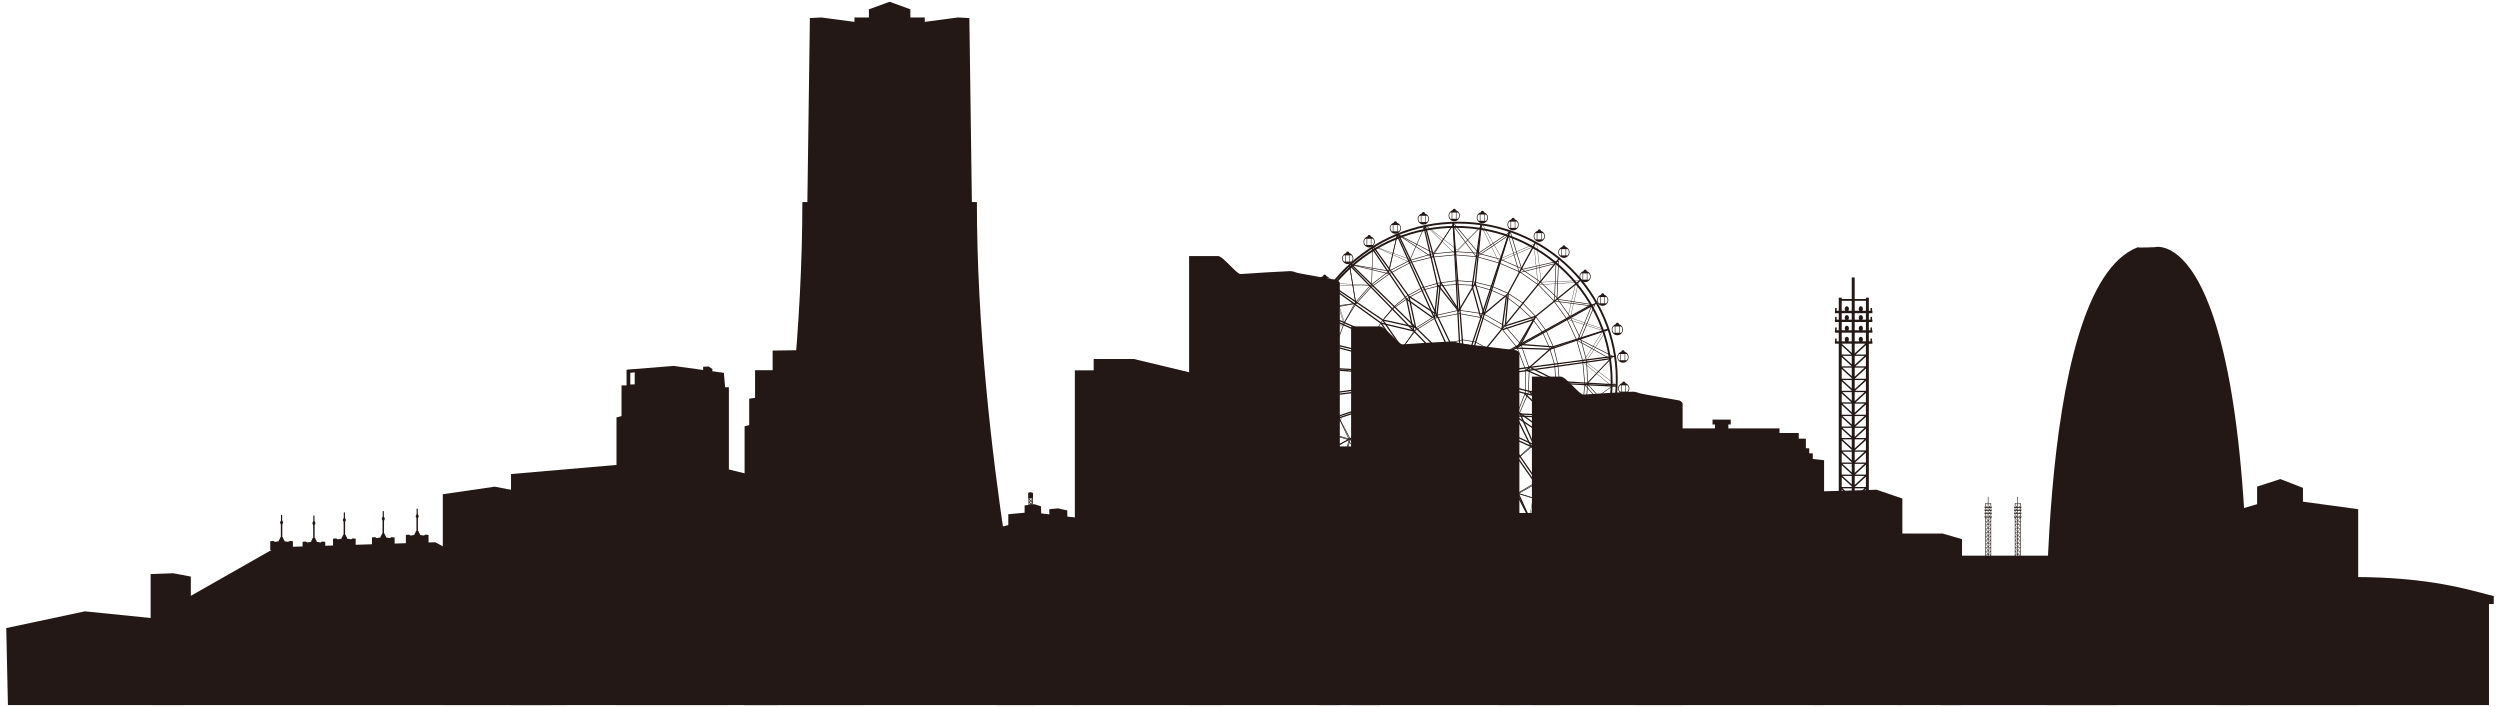 <!--?xml version="1.0" encoding="utf-8"?-->
<!-- Generator: Adobe Illustrator 22.1.0, SVG Export Plug-In . SVG Version: 6.00 Build 0)  -->
<svg version="1.1" id="_x30_" xmlns="http://www.w3.org/2000/svg" xmlns:xlink="http://www.w3.org/1999/xlink" x="0px" y="0px" viewBox="0 0 800 226.193" style="enable-background:new 0 0 800 226.193;" xml:space="preserve">
<style type="text/css">
	.st0{fill:#231815;}
</style>
<g>
	<g>
		<path class="st0" d="M331.091,225.628c0,0-18.484-82.211-18.484-160.971H311l-0.804-58.869l-3.616-0.202l-10.648,1.409V5.587
			h-4.621v-2.61l-6.629-2.412l-6.631,2.412v2.61h-4.621v1.409L262.78,5.587l-3.617,0.202l-0.803,58.869h-1.607
			c0,78.76-18.484,160.971-18.484,160.971H331.091z"></path>
		<path class="st0" d="M232.04,123.928l-0.403-4.621l-3.682-0.507v-0.722l-1.22-0.813l-1.727,0.101v1.03l-9.443-1.3l-15.07,1.205
			v5.023h-1.607v9.845l-1.607,0.403v92.056h35.963v-101.7H232.04z M203.109,122.989l-1.407,0.066v-3.749l1.407-0.152V122.989z"></path>
		<path class="st0" d="M380.515,225.628V81.935c0,0,7.635,0,9.246,0c1.604,0,6.024,5.894,7.232,5.76
			c1.204-0.135,14.866-0.937,15.805-0.937c0.937,0,1.338,0.266,2.277,0.536c0.939,0.266,12.59,2.276,12.59,2.276
			s1.074,0.402,1.074,1.072c0,0.669,0,134.986,0,134.986H380.515z"></path>
		<path class="st0" d="M432.352,225.628v-121.19c0,0,7.634,0,9.242,0c1.607,0,6.027,5.892,7.232,5.76
			c1.205-0.135,14.871-0.939,15.807-0.939c0.937,0,1.337,0.268,2.276,0.537c0.94,0.267,18.216,2.277,18.216,2.277
			s1.073,0.403,1.073,1.071c0,0.671,0,112.484,0,112.484H432.352z"></path>
		<path class="st0" d="M490.215,225.628V120.511c0,0,7.634,0,9.242,0c1.607,0,6.027,5.894,7.233,5.761
			c1.203-0.135,14.869-0.938,15.806-0.938c0.934,0,1.336,0.268,2.275,0.536c0.939,0.267,12.592,2.275,12.592,2.275
			s1.071,0.405,1.071,1.073c0,0.67,0,96.41,0,96.41H490.215z"></path>
		<path class="st0" d="M654.965,225.628c0,0-5.089-133.675,29.199-146.534c-0.268,0.269,5.359,0,5.359,0
			s32.411-9.107,29.733,146.534C710.951,225.628,654.965,225.628,654.965,225.628z"></path>
		<polygon class="st0" points="141.696,225.628 141.696,158.149 158.305,155.738 176.52,159.222 176.52,225.628 		"></polygon>
		<polygon class="st0" points="343.95,225.628 343.95,118.502 349.977,118.502 349.977,114.885 362.835,114.885 391.364,121.717 
			391.364,225.628 		"></polygon>
		<polygon class="st0" points="238.269,225.628 238.269,136.423 239.742,136.02 239.742,127.581 241.617,127.313 241.617,118.473 
			247.243,118.473 247.243,112.178 267.601,111.911 267.601,118.34 272.423,118.34 272.423,127.181 274.835,127.983 274.835,136.02 
			276.844,136.825 276.844,225.628 		"></polygon>
		<polygon class="st0" points="163.528,225.628 163.528,151.693 219.383,146.869 249.118,154.102 249.118,225.628 		"></polygon>
		<rect x="479.366" y="164.149" class="st0" width="19.688" height="61.478"></rect>
		<rect x="421.904" y="142.852" class="st0" width="19.69" height="82.775"></rect>
		<path class="st0" d="M341.538,165.297v-1.953l-2.947-0.67l-2.812,0.267v1.657l-2.591-0.317l-0.088-2.276l-2.143-0.67l-0.439,0.058
			v-0.691l0.007-0.007l-0.007-0.005v-1.193l0.037-0.003v-1.741l-0.804-0.269l-0.736,0.202v1.774l0.102,0.01v2.105l-1.241,0.162
			v2.329l-5.223,0.483v3.483l-3.885,0.937v56.659h26.521v-59.873L341.538,165.297z M329.348,159.907l0.343,0.315l-0.343,0.318
			V159.907z M329.853,160.371l0.365,0.337l-0.365,0.336l-0.366-0.336L329.853,160.371z M329.691,161.193l-0.343,0.318v-0.635
			L329.691,161.193z M329.853,161.341l0.13,0.121l-0.304,0.04L329.853,161.341z M330.264,161.427l-0.251-0.234l0.276-0.254v0.484
			L330.264,161.427z M330.013,160.222l0.276-0.254v0.51L330.013,160.222z M329.685,159.528l0.604-0.026v0.169l-0.436,0.403
			l-0.493-0.454l-0.012,0.015v-0.142L329.685,159.528z"></path>
		<polygon class="st0" points="580.09,146.869 580.09,145.06 578.951,145.06 578.951,143.453 577.881,143.453 577.881,140.374 
			575.604,140.374 575.604,138.565 569.444,138.565 569.444,137.093 553.437,137.093 553.069,137.093 553.069,135.822 
			553.84,135.822 553.84,134.278 548.012,134.278 548.012,135.822 548.782,135.822 548.782,137.093 537.43,137.093 537.43,138.565 
			531.268,138.565 531.268,140.374 528.993,140.374 528.993,143.453 527.92,143.453 527.92,145.06 526.784,145.06 526.784,146.869 
			523.167,147.27 523.167,225.628 583.708,225.628 583.708,147.27 		"></polygon>
		<polygon class="st0" points="580.225,157.317 600.516,156.714 608.754,159.528 608.754,225.628 580.225,225.628 		"></polygon>
		<polygon class="st0" points="607.451,170.726 621.613,170.726 627.842,172.535 627.842,225.628 607.451,225.628 		"></polygon>
		<rect x="620.808" y="177.812" class="st0" width="56.66" height="47.816"></rect>
		<path class="st0" d="M177.861,189.062h-5.358v2.143l-33.218-17.681l-2.151,0.068v-2.411l-1.004-0.102l-0.502,0.302l-1.232-0.2
			v-0.253c0,0-0.476-0.653-0.476-1.028h-0.176c0,0,0-3.894,0-4.044c0-0.151,0.251-0.577,0.251-0.577v-0.126
			c0,0-0.302-0.605-0.302-0.679v-1.707h-0.377v1.707c0,0.074-0.3,0.679-0.3,0.679v0.126c0,0,0.249,0.426,0.249,0.577
			c0,0.151,0,4.044,0,4.044h-0.174c0,0.375-0.477,1.028-0.477,1.028v0.253l-1.232,0.2l-0.501-0.302l-1.005,0.102v2.641l-3.591,0.111
			v-1.949l-1.005-0.1l-0.502,0.3l-1.231-0.2v-0.25c0,0-0.477-0.655-0.477-1.029h-0.176c0,0,0-3.895,0-4.045
			c0-0.151,0.251-0.577,0.251-0.577v-0.126c0,0-0.3-0.602-0.3-0.676v-1.711h-0.377v1.711c0,0.074-0.301,0.676-0.301,0.676v0.126
			c0,0,0.251,0.427,0.251,0.577c0,0.15,0,4.045,0,4.045h-0.176c0,0.375-0.477,1.029-0.477,1.029v0.25l-1.23,0.2l-0.503-0.3
			l-1.004,0.1v2.18l-5.199,0.167v-1.945l-1.003-0.1l-0.503,0.301l-1.231-0.202v-0.253c0,0-0.476-0.651-0.476-1.027h-0.177
			c0,0,0-3.894,0-4.046c0-0.15,0.251-0.577,0.251-0.577v-0.126c0,0-0.302-0.602-0.302-0.679v-1.707h-0.377v1.707
			c0,0.076-0.3,0.679-0.3,0.679v0.126c0,0,0.251,0.427,0.251,0.577c0,0.152,0,4.046,0,4.046h-0.175c0,0.376-0.478,1.027-0.478,1.027
			v0.253l-1.231,0.202l-0.501-0.301l-1.006,0.1v2.172l-2.486,0.078v-1.246l-1.003-0.101l-0.503,0.301l-1.231-0.2v-0.251
			c0,0-0.477-0.654-0.477-1.03h-0.176c0,0,0-3.894,0-4.044c0-0.151,0.251-0.578,0.251-0.578v-0.125c0,0-0.302-0.603-0.302-0.677
			v-1.708h-0.377v1.708c0,0.074-0.3,0.677-0.3,0.677v0.125c0,0,0.251,0.427,0.251,0.578c0,0.149,0,4.044,0,4.044h-0.175
			c0,0.376-0.478,1.03-0.478,1.03v0.251l-1.231,0.2l-0.501-0.301l-1.006,0.101v1.475l-3.088,0.097v-1.772l-1.005-0.101l-0.501,0.301
			l-1.231-0.2v-0.253c0,0-0.478-0.651-0.478-1.029h-0.175c0,0,0-3.89,0-4.041c0-0.153,0.251-0.58,0.251-0.58v-0.125
			c0,0-0.3-0.602-0.3-0.677v-1.708h-0.377v1.708c0,0.076-0.302,0.677-0.302,0.677v0.125c0,0,0.251,0.427,0.251,0.58
			c0,0.151,0,4.041,0,4.041h-0.176c0,0.378-0.476,1.029-0.476,1.029v0.253l-1.23,0.2l-0.503-0.301l-1.004,0.101v2.813h0.376
			L61.063,190.67v-6.162l-5.627-1.071l-7.232,0.267v41.925h132.871v-34.692L177.861,189.062z"></path>
		<path class="st0" d="M599.166,100.214v-0.755h-0.107v-0.897h-0.496v0.897h-0.533v-4.201h-0.941v0.416h-3.587v-6.881h-0.946v6.881
			h-3.208v-0.416h-0.945v0.416v0.585v3.2h-0.671v-0.897h-0.499v0.897h-0.056v0.755h1.226v2.078h-0.671v-0.897h-0.499v0.897h-0.056
			v0.754h1.226v2.643h-0.671v-0.896h-0.499v0.896h-0.056v0.756h1.226v2.785h-0.671v-0.896h-0.499v0.896h-0.056v0.755h1.226v3.469
			v0.425v3.35v0.427v3.54v0.425v3.445v0.424v3.257v0.424v3.54v0.425v3.352v0.424v3.256v0.426v3.54v0.424v3.445v0.427v3.446v0.423
			v3.54v0.423v7.152h0.945v-6.733l3.208,2.931v3.802h0.946v-3.706l0.047,0.058l3.54-3.246v6.893h0.941v-53.428h1.135v-0.755h-0.107
			v-0.896h-0.496v0.896h-0.533v-2.785h1.135v-0.756h-0.107v-0.896h-0.496v0.896h-0.533v-2.643h1.135v-0.754h-0.107v-0.897h-0.496
			v0.897h-0.533v-2.078H599.166z M597.09,155.836h-3.587v-0.095l0.047,0.058l3.54-3.244V155.836z M597.09,117.227h-3.375l3.375-3.09
			V117.227z M593.818,113.453l3.272-2.998v2.998H593.818z M593.503,129.169h3.142l-3.142,2.882V129.169z M593.503,125.488h3.142
			l-3.142,2.883V125.488z M593.503,125.063L593.503,125.063L593.503,125.063L593.503,125.063z M593.503,121.619h3.142l-3.142,2.882
			V121.619z M592.557,124.343l-2.983-2.724h2.983V124.343z M592.557,128.214l-2.983-2.726h2.983V128.214z M592.557,131.896
			l-2.983-2.727h2.983V131.896z M593.503,140.592h3.142l-3.142,2.882V140.592z M593.503,136.91h3.142l-3.142,2.882V136.91z
			 M593.503,133.134h3.142l-3.142,2.883V133.134z M592.557,135.86l-2.983-2.726h2.983V135.86z M592.557,139.633l-2.983-2.723h2.983
			V139.633z M592.557,143.315l-2.983-2.723h2.983V143.315z M593.503,152.296h3.142l-3.142,2.882V152.296z M593.503,151.873
			L593.503,151.873L593.503,151.873L593.503,151.873z M593.503,148.427h3.142l-3.142,2.881V148.427z M593.503,148.001
			L593.503,148.001L593.503,148.001L593.503,148.001z M593.503,144.556h3.142l-3.142,2.883V144.556z M592.557,147.28l-2.983-2.724
			h2.983V147.28z M592.557,151.151l-2.983-2.724h2.983V151.151z M592.557,155.021l-2.983-2.724h2.983V155.021z M597.09,151.873
			h-3.479l3.479-3.189V151.873z M597.09,148.001h-3.479l3.479-3.187V148.001z M597.09,144.131h-3.587v-0.095l0.047,0.055l3.54-3.244
			V144.131z M597.09,140.166h-3.272l3.272-2.998V140.166z M597.09,136.486h-3.375l3.375-3.094V136.486z M597.09,132.709h-3.587
			v-0.095l0.047,0.059l3.54-3.244V132.709z M597.09,128.745h-3.272l3.272-2.998V128.745z M597.09,125.063h-3.479l3.479-3.188
			V125.063z M593.503,96.259h3.587v3.2h-1.163c0.127-0.155,0.209-0.373,0.209-0.614c0-0.47-0.301-0.85-0.672-0.85
			c-0.374,0-0.673,0.381-0.673,0.85c0,0.241,0.078,0.459,0.209,0.614h-1.496V96.259z M593.503,100.214h3.587v2.078h-1.163
			c0.127-0.155,0.209-0.372,0.209-0.614c0-0.468-0.301-0.849-0.672-0.849c-0.374,0-0.673,0.381-0.673,0.849
			c0,0.242,0.078,0.46,0.209,0.614h-1.496V100.214z M593.503,103.046h3.587v2.643h-1.163c0.127-0.153,0.209-0.372,0.209-0.613
			c0-0.469-0.301-0.85-0.672-0.85c-0.374,0-0.673,0.381-0.673,0.85c0,0.241,0.078,0.46,0.209,0.613h-1.496V103.046z
			 M593.503,106.444h3.587v2.785h-1.163c0.127-0.155,0.209-0.372,0.209-0.613c0-0.47-0.301-0.85-0.672-0.85
			c-0.374,0-0.673,0.38-0.673,0.85c0,0.241,0.078,0.458,0.209,0.613h-1.496V106.444z M593.503,109.984h3.374l-3.374,3.095V109.984z
			 M593.503,113.877h3.142l-3.142,2.883V113.877z M593.503,117.654h3.142l-3.142,2.882V117.654z M593.55,121.155l3.54-3.244v3.282
			h-3.587v-0.095L593.55,121.155z M592.557,120.378l-2.983-2.724h2.983V120.378z M592.557,116.604l-2.983-2.726h2.983V116.604z
			 M589.349,96.259h3.208v3.2h-1.107c0.131-0.155,0.212-0.373,0.212-0.614c0-0.47-0.3-0.85-0.672-0.85
			c-0.373,0-0.676,0.381-0.676,0.85c0,0.241,0.082,0.459,0.212,0.614h-1.177V96.259z M589.349,100.214h3.208v2.078h-1.107
			c0.131-0.155,0.212-0.372,0.212-0.614c0-0.468-0.3-0.849-0.672-0.849c-0.373,0-0.676,0.381-0.676,0.849
			c0,0.242,0.082,0.46,0.212,0.614h-1.177V100.214z M589.349,103.046h3.208v2.643h-1.107c0.131-0.153,0.212-0.372,0.212-0.613
			c0-0.469-0.3-0.85-0.672-0.85c-0.373,0-0.676,0.381-0.676,0.85c0,0.241,0.082,0.46,0.212,0.613h-1.177V103.046z M589.349,106.444
			h3.208v2.785h-1.107c0.131-0.155,0.212-0.372,0.212-0.613c0-0.47-0.3-0.85-0.672-0.85c-0.373,0-0.676,0.38-0.676,0.85
			c0,0.241,0.082,0.458,0.212,0.613h-1.177V106.444z M589.349,109.984h3.208v2.939l-3.208-2.931V109.984z M589.349,110.614
			l3.109,2.839h-3.109V110.614z M589.349,114.295l3.208,2.93v0.002h-3.208V114.295z M589.349,118.072l3.208,2.93v0.192h-3.208
			V118.072z M589.349,122.036l3.208,2.931v0.096h-3.208V122.036z M589.349,125.907l3.109,2.838h-3.109V125.907z M589.349,129.589
			l3.208,2.929v0.192h-3.208V129.589z M589.349,133.553l3.208,2.929v0.005h-3.208V133.553z M589.349,137.328l3.109,2.838h-3.109
			V137.328z M589.349,141.008l3.208,2.932v0.192h-3.208V141.008z M589.349,144.974l3.208,2.931v0.096h-3.208V144.974z
			 M589.349,148.844l3.208,2.931v0.098h-3.208V148.844z M589.349,152.714l3.208,2.931v0.192h-3.208V152.714z M589.574,156.259h2.983
			v2.728L589.574,156.259z M593.503,159.143v-2.884h3.142L593.503,159.143z"></path>
		<path class="st0" d="M637.396,162.555v-0.234h-0.02v-0.283h-0.097v0.283h-0.105v-1.316h-0.183v0.132h-0.702v-2.151h-0.183v2.151
			h-0.627v-0.132h-0.185v0.132v0.184v1h-0.131v-0.283h-0.098v0.283h-0.01v0.234h0.239v0.651h-0.131v-0.283h-0.098v0.283h-0.01v0.234
			h0.239v0.828h-0.131v-0.281h-0.098v0.281h-0.01v0.236h0.239v0.869h-0.131v-0.281h-0.098v0.281h-0.01v0.238h0.239v1.082v0.133
			v1.047v0.135v1.106v0.132v1.075v0.135v1.017v0.135v1.106v0.131v1.047v0.135v1.017v0.132v1.106v0.133v1.077v0.133v1.078v0.129
			v1.108v0.133v2.233h0.185V180.2l0.627,0.916v1.187h0.183v-1.158l0.011,0.019l0.69-1.016v2.155h0.183V165.61h0.221v-0.238h-0.02
			v-0.281h-0.097v0.281h-0.105v-0.869h0.221v-0.236h-0.02v-0.281h-0.097v0.281h-0.105v-0.828h0.221v-0.234h-0.02v-0.283h-0.097
			v0.283h-0.105v-0.651H637.396z M636.991,179.938h-0.702v-0.031l0.011,0.019l0.69-1.014V179.938z M636.991,167.871h-0.661
			l0.661-0.964V167.871z M636.352,166.691l0.639-0.936v0.936H636.352z M636.289,171.606h0.615l-0.615,0.898V171.606z
			 M636.289,170.454h0.615l-0.615,0.901V170.454z M636.289,170.319L636.289,170.319L636.289,170.319L636.289,170.319z
			 M636.289,169.245h0.615l-0.615,0.901V169.245z M636.106,170.096l-0.584-0.852h0.584V170.096z M636.106,171.306l-0.584-0.852
			h0.584V171.306z M636.106,172.453l-0.584-0.847h0.584V172.453z M636.289,175.173h0.615l-0.615,0.9V175.173z M636.289,174.024
			h0.615l-0.615,0.899V174.024z M636.289,172.842h0.615l-0.615,0.899V172.842z M636.106,173.694l-0.584-0.852h0.584V173.694z
			 M636.106,174.874l-0.584-0.85h0.584V174.874z M636.106,176.024l-0.584-0.852h0.584V176.024z M636.289,178.829h0.615l-0.615,0.903
			V178.829z M636.289,178.7L636.289,178.7L636.289,178.7L636.289,178.7z M636.289,177.622h0.615l-0.615,0.899V177.622z
			 M636.289,177.488L636.289,177.488L636.289,177.488L636.289,177.488z M636.289,176.412h0.615l-0.615,0.901V176.412z
			 M636.106,177.264l-0.584-0.852h0.584V177.264z M636.106,178.472l-0.584-0.85h0.584V178.472z M636.106,179.682l-0.584-0.853h0.584
			V179.682z M636.991,178.7h-0.679l0.679-0.998V178.7z M636.991,177.488h-0.679l0.679-0.996V177.488z M636.991,176.279h-0.702
			v-0.028l0.011,0.019l0.69-1.016V176.279z M636.991,175.041h-0.639l0.639-0.937V175.041z M636.991,173.889h-0.661l0.661-0.966
			V173.889z M636.991,172.712h-0.702v-0.03l0.011,0.015l0.69-1.012V172.712z M636.991,171.471h-0.639l0.639-0.937V171.471z
			 M636.991,170.319h-0.679l0.679-0.992V170.319z M636.289,161.321h0.702v1h-0.229c0.027-0.051,0.041-0.117,0.041-0.192
			c0-0.147-0.058-0.267-0.131-0.267c-0.074,0-0.132,0.119-0.132,0.267c0,0.074,0.017,0.141,0.041,0.192h-0.293V161.321z
			 M636.289,162.555h0.702v0.651h-0.229c0.027-0.05,0.041-0.117,0.041-0.192c0-0.148-0.058-0.267-0.131-0.267
			c-0.074,0-0.132,0.119-0.132,0.267c0,0.075,0.017,0.142,0.041,0.192h-0.293V162.555z M636.289,163.44h0.702v0.828h-0.229
			c0.027-0.05,0.041-0.118,0.041-0.192c0-0.146-0.058-0.265-0.131-0.265c-0.074,0-0.132,0.119-0.132,0.265
			c0,0.074,0.017,0.142,0.041,0.192h-0.293V163.44z M636.289,164.503h0.702v0.869h-0.229c0.027-0.048,0.041-0.115,0.041-0.192
			c0-0.146-0.058-0.267-0.131-0.267c-0.074,0-0.132,0.121-0.132,0.267c0,0.077,0.017,0.144,0.041,0.192h-0.293V164.503z
			 M636.289,165.61h0.661l-0.661,0.965V165.61z M636.289,166.825h0.615l-0.615,0.9V166.825z M636.289,168.006h0.615l-0.615,0.9
			V168.006z M636.301,169.098l0.69-1.012v1.027h-0.702v-0.03L636.301,169.098z M636.106,168.857l-0.584-0.85h0.584V168.857z
			 M636.106,167.678l-0.584-0.854h0.584V167.678z M635.479,161.321h0.627v1h-0.217c0.025-0.051,0.041-0.117,0.041-0.192
			c0-0.147-0.057-0.267-0.133-0.267c-0.07,0-0.13,0.119-0.13,0.267c0,0.074,0.015,0.141,0.041,0.192h-0.23V161.321z
			 M635.479,162.555h0.627v0.651h-0.217c0.025-0.05,0.041-0.117,0.041-0.192c0-0.148-0.057-0.267-0.133-0.267
			c-0.07,0-0.13,0.119-0.13,0.267c0,0.075,0.015,0.142,0.041,0.192h-0.23V162.555z M635.479,163.44h0.627v0.828h-0.217
			c0.025-0.05,0.041-0.118,0.041-0.192c0-0.146-0.057-0.265-0.133-0.265c-0.07,0-0.13,0.119-0.13,0.265
			c0,0.074,0.015,0.142,0.041,0.192h-0.23V163.44z M635.479,164.503h0.627v0.869h-0.217c0.025-0.048,0.041-0.115,0.041-0.192
			c0-0.146-0.057-0.267-0.133-0.267c-0.07,0-0.13,0.121-0.13,0.267c0,0.077,0.015,0.144,0.041,0.192h-0.23V164.503z M635.479,165.61
			h0.627v0.917l-0.627-0.916V165.61z M635.479,165.805l0.606,0.886h-0.606V165.805z M635.479,166.955l0.627,0.916l0,0h-0.627
			V166.955z M635.479,168.135l0.627,0.915v0.062h-0.627V168.135z M635.479,169.375l0.627,0.914v0.03h-0.627V169.375z
			 M635.479,170.585l0.606,0.886h-0.606V170.585z M635.479,171.735l0.627,0.915v0.062h-0.627V171.735z M635.479,172.973l0.627,0.916
			l0,0h-0.627V172.973z M635.479,174.155l0.606,0.886h-0.606V174.155z M635.479,175.303l0.627,0.916v0.06h-0.627V175.303z
			 M635.479,176.541l0.627,0.917v0.03h-0.627V176.541z M635.479,177.751l0.627,0.917v0.031h-0.627V177.751z M635.479,178.96
			l0.627,0.918v0.06h-0.627V178.96z M635.522,180.07h0.584v0.852L635.522,180.07z M636.289,180.968v-0.898h0.615L636.289,180.968z"></path>
		<path class="st0" d="M646.844,162.555v-0.234h-0.021v-0.283h-0.095v0.283h-0.105v-1.316h-0.184v0.132h-0.7v-2.151h-0.183v2.151
			h-0.628v-0.132h-0.183v0.132v0.184v1h-0.135v-0.283h-0.097v0.283h-0.011v0.234h0.243v0.651h-0.135v-0.283h-0.097v0.283h-0.011
			v0.234h0.243v0.828h-0.135v-0.281h-0.097v0.281h-0.011v0.236h0.243v0.869h-0.135v-0.281h-0.097v0.281h-0.011v0.238h0.243v1.082
			v0.133v1.047v0.135v1.106v0.132v1.075v0.135v1.017v0.135v1.106v0.131v1.047v0.135v1.017v0.132v1.106v0.133v1.077v0.133v1.078
			v0.129v1.108v0.133v2.233h0.183V180.2l0.628,0.916v1.187h0.183v-1.158l0.01,0.019l0.69-1.016v2.155h0.184V165.61h0.222v-0.238
			h-0.021v-0.281h-0.095v0.281h-0.105v-0.869h0.222v-0.236h-0.021v-0.281h-0.095v0.281h-0.105v-0.828h0.222v-0.234h-0.021v-0.283
			h-0.095v0.283h-0.105v-0.651H646.844z M646.438,179.938h-0.7v-0.031l0.01,0.019l0.69-1.014V179.938z M646.438,167.871h-0.659
			l0.659-0.964V167.871z M645.799,166.691l0.639-0.936v0.936H645.799z M645.738,171.606h0.614l-0.614,0.898V171.606z
			 M645.738,170.454h0.614l-0.614,0.901V170.454z M645.738,170.319L645.738,170.319L645.738,170.319L645.738,170.319z
			 M645.738,169.245h0.614l-0.614,0.901V169.245z M645.555,170.096l-0.584-0.852h0.584V170.096z M645.555,171.306l-0.584-0.852
			h0.584V171.306z M645.555,172.453l-0.584-0.847h0.584V172.453z M645.738,175.173h0.614l-0.614,0.9V175.173z M645.738,174.024
			h0.614l-0.614,0.899V174.024z M645.738,172.842h0.614l-0.614,0.899V172.842z M645.555,173.694l-0.584-0.852h0.584V173.694z
			 M645.555,174.874l-0.584-0.85h0.584V174.874z M645.555,176.024l-0.584-0.852h0.584V176.024z M645.738,178.829h0.614l-0.614,0.903
			V178.829z M645.738,178.7L645.738,178.7L645.738,178.7L645.738,178.7z M645.738,177.622h0.614l-0.614,0.899V177.622z
			 M645.738,177.488L645.738,177.488L645.738,177.488L645.738,177.488z M645.738,176.412h0.614l-0.614,0.901V176.412z
			 M645.555,177.264l-0.584-0.852h0.584V177.264z M645.555,178.472l-0.584-0.85h0.584V178.472z M645.555,179.682l-0.584-0.853h0.584
			V179.682z M646.438,178.7h-0.679l0.679-0.998V178.7z M646.438,177.488h-0.679l0.679-0.996V177.488z M646.438,176.279h-0.7v-0.028
			l0.01,0.019l0.69-1.016V176.279z M646.438,175.041h-0.639l0.639-0.937V175.041z M646.438,173.889h-0.659l0.659-0.966V173.889z
			 M646.438,172.712h-0.7v-0.03l0.01,0.015l0.69-1.012V172.712z M646.438,171.471h-0.639l0.639-0.937V171.471z M646.438,170.319
			h-0.679l0.679-0.992V170.319z M645.738,161.321h0.7v1h-0.226c0.025-0.051,0.04-0.117,0.04-0.192c0-0.147-0.06-0.267-0.131-0.267
			c-0.074,0-0.134,0.119-0.134,0.267c0,0.074,0.017,0.141,0.04,0.192h-0.289V161.321z M645.738,162.555h0.7v0.651h-0.226
			c0.025-0.05,0.04-0.117,0.04-0.192c0-0.148-0.06-0.267-0.131-0.267c-0.074,0-0.134,0.119-0.134,0.267
			c0,0.075,0.017,0.142,0.04,0.192h-0.289V162.555z M645.738,163.44h0.7v0.828h-0.226c0.025-0.05,0.04-0.118,0.04-0.192
			c0-0.146-0.06-0.265-0.131-0.265c-0.074,0-0.134,0.119-0.134,0.265c0,0.074,0.017,0.142,0.04,0.192h-0.289V163.44z
			 M645.738,164.503h0.7v0.869h-0.226c0.025-0.048,0.04-0.115,0.04-0.192c0-0.146-0.06-0.267-0.131-0.267
			c-0.074,0-0.134,0.121-0.134,0.267c0,0.077,0.017,0.144,0.04,0.192h-0.289V164.503z M645.738,165.61h0.659l-0.659,0.965V165.61z
			 M645.738,166.825h0.614l-0.614,0.9V166.825z M645.738,168.006h0.614l-0.614,0.9V168.006z M645.748,169.098l0.69-1.012v1.027h-0.7
			v-0.03L645.748,169.098z M645.555,168.857l-0.584-0.85h0.584V168.857z M645.555,167.678l-0.584-0.854h0.584V167.678z
			 M644.927,161.321h0.628v1h-0.216c0.025-0.051,0.04-0.117,0.04-0.192c0-0.147-0.06-0.267-0.132-0.267
			c-0.071,0-0.129,0.119-0.129,0.267c0,0.074,0.015,0.141,0.041,0.192h-0.232V161.321z M644.927,162.555h0.628v0.651h-0.216
			c0.025-0.05,0.04-0.117,0.04-0.192c0-0.148-0.06-0.267-0.132-0.267c-0.071,0-0.129,0.119-0.129,0.267
			c0,0.075,0.015,0.142,0.041,0.192h-0.232V162.555z M644.927,163.44h0.628v0.828h-0.216c0.025-0.05,0.04-0.118,0.04-0.192
			c0-0.146-0.06-0.265-0.132-0.265c-0.071,0-0.129,0.119-0.129,0.265c0,0.074,0.015,0.142,0.041,0.192h-0.232V163.44z
			 M644.927,164.503h0.628v0.869h-0.216c0.025-0.048,0.04-0.115,0.04-0.192c0-0.146-0.06-0.267-0.132-0.267
			c-0.071,0-0.129,0.121-0.129,0.267c0,0.077,0.015,0.144,0.041,0.192h-0.232V164.503z M644.927,165.61h0.628v0.917l-0.628-0.916
			V165.61z M644.927,165.805l0.606,0.886h-0.606V165.805z M644.927,166.955l0.628,0.916l0,0h-0.628V166.955z M644.927,168.135
			l0.628,0.915v0.062h-0.628V168.135z M644.927,169.375l0.628,0.914v0.03h-0.628V169.375z M644.927,170.585l0.606,0.886h-0.606
			V170.585z M644.927,171.735l0.628,0.915v0.062h-0.628V171.735z M644.927,172.973l0.628,0.916l0,0h-0.628V172.973z
			 M644.927,174.155l0.606,0.886h-0.606V174.155z M644.927,175.303l0.628,0.916v0.06h-0.628V175.303z M644.927,176.541l0.628,0.917
			v0.03h-0.628V176.541z M644.927,177.751l0.628,0.917v0.031h-0.628V177.751z M644.927,178.96l0.628,0.918v0.06h-0.628V178.96z
			 M644.971,180.07h0.584v0.852L644.971,180.07z M645.738,180.968v-0.898h0.614L645.738,180.968z"></path>
		<polygon class="st0" points="722.274,155.71 729.707,153.299 736.941,156.113 736.941,160.532 754.621,162.942 754.621,225.628 
			716.85,225.628 716.85,162.942 722.274,161.336 		"></polygon>
		<polygon class="st0" points="58.793,225.628 2.536,225.628 2,200.984 27.181,195.627 58.793,198.84 		"></polygon>
		<path class="st0" d="M753.196,184.643v-0.001c-0.088,0-0.172,0.001-0.257,0.001c-0.085,0-0.166-0.001-0.253-0.001v0.001
			c-24.603,0.056-36.717,4.085-44.806,6.109v2.545h1.526v32.332h43.28h0.509h43.278v-32.332H798v-2.545
			C789.909,188.729,777.798,184.699,753.196,184.643z"></path>
	</g>
	<g>
		<g>
			<path class="st0" d="M430.49,157.074c-9.242-9.128-14.96-21.745-14.96-35.679l0,0c0-13.934,5.718-26.552,14.96-35.682l0,0
				c9.242-9.13,22.013-14.777,36.115-14.777l0,0c14.1,0,26.869,5.648,36.113,14.777l0,0c9.24,9.13,14.958,21.748,14.958,35.682l0,0
				c0,13.934-5.718,26.552-14.958,35.679l0,0c-9.244,9.133-22.013,14.778-36.113,14.778l0,0
				C452.503,171.853,439.732,166.207,430.49,157.074L430.49,157.074z M430.922,86.151c-9.131,9.021-14.777,21.479-14.777,35.244l0,0
				c0,13.763,5.646,26.222,14.777,35.243l0,0c9.133,9.021,21.746,14.6,35.683,14.6l0,0c13.937,0,26.55-5.579,35.678-14.6l0,0
				c9.134-9.021,14.779-21.48,14.779-35.243l0,0c0-13.765-5.646-26.222-14.779-35.244l0,0c-9.128-9.023-21.741-14.601-35.678-14.601
				l0,0C452.668,71.55,440.055,77.129,430.922,86.151L430.922,86.151z"></path>
			<path class="st0" d="M430.25,157.391c-9.093-9.018-14.72-21.48-14.72-35.245l0,0c0-13.765,5.627-26.228,14.72-35.246l0,0
				c9.095-9.02,21.658-14.599,35.535-14.599l0,0c13.876,0,26.44,5.579,35.533,14.599l0,0c9.093,9.019,14.72,21.481,14.72,35.246l0,0
				c0,13.765-5.627,26.227-14.72,35.245l0,0c-9.093,9.019-21.658,14.6-35.533,14.6l0,0
				C451.908,171.991,439.345,166.41,430.25,157.391L430.25,157.391z M430.683,87.335c-8.982,8.911-14.538,21.215-14.538,34.81l0,0
				c0,13.596,5.556,25.899,14.538,34.81l0,0c8.984,8.91,21.391,14.42,35.102,14.42l0,0c13.708,0,26.118-5.51,35.1-14.42l0,0
				c8.982-8.911,14.54-21.215,14.54-34.81l0,0c0-13.595-5.558-25.9-14.54-34.81l0,0c-8.982-8.911-21.392-14.42-35.1-14.42l0,0
				C452.074,72.915,439.667,78.425,430.683,87.335L430.683,87.335z"></path>
			<polygon class="st0" points="464.814,71.346 465.22,71.314 468.991,119.673 468.581,119.705 464.814,71.346 			"></polygon>
			<polygon class="st0" points="464.814,71.34 465.223,71.319 467.763,119.406 467.354,119.426 464.814,71.34 			"></polygon>
			<polygon class="st0" points="468.456,120.993 482.919,73.912 483.311,74.033 468.845,121.114 468.456,120.993 			"></polygon>
			<polygon class="st0" points="467.364,120.715 482.921,73.908 483.311,74.038 467.754,120.844 467.364,120.715 			"></polygon>
			<polygon class="st0" points="447.176,74.88 447.546,74.702 469.515,120.693 469.148,120.868 447.176,74.88 			"></polygon>
			<polygon class="st0" points="446.766,75.012 447.138,74.844 467.746,120.697 467.371,120.864 446.766,75.012 			"></polygon>
			<polygon class="st0" points="432.069,84.628 432.357,84.334 468.655,119.816 468.371,120.108 432.069,84.628 			"></polygon>
			<polygon class="st0" points="432.066,85.306 432.36,85.019 468.115,121.729 467.821,122.016 432.066,85.306 			"></polygon>
			<polygon class="st0" points="468.218,120.243 498.923,82.441 499.241,82.699 468.537,120.499 468.218,120.243 			"></polygon>
			<polygon class="st0" points="467.458,121.012 510.769,96.789 510.97,97.147 467.658,121.369 467.458,121.012 			"></polygon>
			<polygon class="st0" points="468.003,120.192 509.083,97.402 509.279,97.761 468.203,120.549 468.003,120.192 			"></polygon>
			<polygon class="st0" points="421.215,99.544 421.38,99.167 466.822,119.091 466.658,119.466 421.215,99.544 			"></polygon>
			<polygon class="st0" points="421.075,100.087 421.248,99.715 469.009,121.55 468.839,121.922 421.075,100.087 			"></polygon>
			<polygon class="st0" points="415.686,117.71 415.716,117.3 468.12,121.26 468.09,121.667 415.686,117.71 			"></polygon>
			<polygon class="st0" points="415.964,117.574 415.984,117.164 467.297,119.895 467.275,120.304 415.964,117.574 			"></polygon>
			<polygon class="st0" points="418.23,136.28 466.54,120.313 466.668,120.702 418.357,136.67 418.23,136.28 			"></polygon>
			<polygon class="st0" points="417.958,136.961 467.222,120.723 467.35,121.112 418.086,137.352 417.958,136.961 			"></polygon>
			<polygon class="st0" points="427.716,153.646 467.156,121.304 467.415,121.62 427.977,153.965 427.716,153.646 			"></polygon>
			<polygon class="st0" points="443.362,165.988 468.198,120.274 468.558,120.469 443.723,166.185 443.362,165.988 			"></polygon>
			<polygon class="st0" points="468.619,120.624 468.956,120.392 497.221,161.382 496.882,161.615 468.619,120.624 			"></polygon>
			<polygon class="st0" points="467.39,120.898 467.725,120.664 496.382,161.466 496.048,161.7 467.39,120.898 			"></polygon>
			<polygon class="st0" points="467.702,120.203 516.932,113.755 516.985,114.161 467.755,120.609 467.702,120.203 			"></polygon>
			<polygon class="st0" points="468.417,121.225 515.396,114.575 515.452,114.979 468.473,121.632 468.417,121.225 			"></polygon>
			<polygon class="st0" points="468.462,120.161 468.564,119.764 516.345,131.823 516.244,132.219 468.462,120.161 			"></polygon>
			<polygon class="st0" points="468.599,121.252 468.702,120.856 516.189,132.695 516.092,133.091 468.599,121.252 			"></polygon>
			<polygon class="st0" points="469.249,120.472 469.483,120.136 509.502,148.281 509.268,148.617 469.249,120.472 			"></polygon>
			<polygon class="st0" points="467.856,122.043 468.082,121.703 508.989,148.995 508.761,149.336 467.856,122.043 			"></polygon>
			<polygon class="st0" points="461.283,171.455 467.525,120.38 467.933,120.431 461.687,171.503 461.283,171.455 			"></polygon>
			<polygon class="st0" points="461.692,171.349 468.448,121.027 468.854,121.081 462.098,171.404 461.692,171.349 			"></polygon>
			<polygon class="st0" points="468.588,120.557 468.985,120.458 481.234,169.484 480.835,169.585 468.588,120.557 			"></polygon>
			<polygon class="st0" points="467.838,121.276 468.233,121.173 480.822,169.277 480.426,169.382 467.838,121.276 			"></polygon>
			<g>
				<path class="st0" d="M471.45,120.507c0,1.471-1.191,2.663-2.663,2.663c-1.47,0-2.661-1.192-2.661-2.663
					c0-1.469,1.191-2.661,2.661-2.661C470.258,117.846,471.45,119.038,471.45,120.507z"></path>
				<path class="st0" d="M466.022,120.507c0-1.525,1.24-2.761,2.765-2.761l0,0c1.526,0,2.762,1.236,2.762,2.761l0,0
					c0,1.527-1.236,2.764-2.762,2.764l0,0C467.262,123.27,466.022,122.034,466.022,120.507L466.022,120.507z M466.227,120.507
					c0.005,1.415,1.147,2.557,2.56,2.561l0,0c1.412-0.004,2.556-1.146,2.557-2.561l0,0c-0.001-1.412-1.146-2.555-2.557-2.558l0,0
					C467.374,117.952,466.232,119.095,466.227,120.507L466.227,120.507z"></path>
			</g>
			<polygon class="st0" points="443.747,190.378 466.738,119.28 468.787,120.585 447.432,190.378 			"></polygon>
			<polygon class="st0" points="494.707,190.378 470.075,119.772 468.242,121.164 491.281,190.378 			"></polygon>
			<polygon class="st0" points="467.935,121.104 469.363,121.005 474.44,192.281 473.01,192.384 467.935,121.104 			"></polygon>
			<polygon class="st0" points="460.321,192.258 467.801,119.889 469.225,120.037 461.748,192.406 460.321,192.258 			"></polygon>
			<polygon class="st0" points="457.021,155.896 457.063,155.283 465.763,155.898 465.722,156.511 457.021,155.896 			"></polygon>
			<polygon class="st0" points="465.407,156.105 480.865,154.773 480.916,155.383 465.46,156.714 465.407,156.105 			"></polygon>
			<polygon class="st0" points="469.896,154.358 469.982,153.75 480.831,155.285 480.746,155.894 469.896,154.358 			"></polygon>
			<polygon class="st0" points="456.702,155.285 469.905,153.748 469.974,154.359 456.77,155.894 456.702,155.285 			"></polygon>
			<polygon class="st0" points="459.486,145.356 459.511,144.741 470.872,145.15 470.847,145.765 459.486,145.356 			"></polygon>
			<polygon class="st0" points="471.209,145.258 477.349,144.031 477.471,144.633 471.33,145.861 471.209,145.258 			"></polygon>
			<polygon class="st0" points="469.598,143.818 469.663,143.207 477.443,144.027 477.379,144.636 469.598,143.818 			"></polygon>
			<polygon class="st0" points="460.168,144.643 469.585,143.21 469.676,143.816 460.262,145.249 460.168,144.643 			"></polygon>
			<polygon class="st0" points="463.774,133.28 464.232,132.867 478.663,148.833 478.204,149.245 463.774,133.28 			"></polygon>
			<polygon class="st0" points="455.873,156.228 472.864,132.891 473.359,133.253 456.37,156.59 455.873,156.228 			"></polygon>
			<polygon class="st0" points="455.534,155.735 455.89,155.238 490.483,179.904 490.128,180.403 455.534,155.735 			"></polygon>
			<polygon class="st0" points="447.635,180.938 481.102,153.103 481.496,153.574 448.028,181.415 447.635,180.938 			"></polygon>
			<polygon class="st0" points="449.235,176.27 476.457,144.441 476.927,144.839 449.705,176.669 449.235,176.27 			"></polygon>
			<polygon class="st0" points="459.475,146.48 459.932,146.07 488.383,177.695 487.927,178.106 459.475,146.48 			"></polygon>
			<polygon class="st0" points="439.212,78.971 439.545,78.732 451.007,94.698 450.676,94.939 439.212,78.971 			"></polygon>
			<polygon class="st0" points="438.8,79.377 439.137,79.146 450.294,95.626 449.953,95.854 438.8,79.377 			"></polygon>
			<polygon class="st0" points="450.642,94.862 451.041,94.775 453.191,104.704 452.791,104.789 450.642,94.862 			"></polygon>
			<polygon class="st0" points="449.925,95.782 450.325,95.696 452.168,104.396 451.767,104.482 449.925,95.782 			"></polygon>
			<polygon class="st0" points="450.006,95.907 450.243,95.571 458.637,101.508 458.399,101.843 450.006,95.907 			"></polygon>
			<polygon class="st0" points="450.728,94.988 450.953,94.647 459.346,100.174 459.121,100.515 450.728,94.988 			"></polygon>
			<polygon class="st0" points="458.825,101.756 459.952,91.214 460.359,91.258 459.234,101.8 458.825,101.756 			"></polygon>
			<polygon class="st0" points="459.543,101.551 460.772,90.293 461.178,90.337 459.949,101.595 459.543,101.551 			"></polygon>
			<polygon class="st0" points="460.801,90.427 461.147,90.204 466.877,99.005 466.534,99.228 460.801,90.427 			"></polygon>
			<polygon class="st0" points="459.993,91.363 460.315,91.11 467.011,99.564 466.689,99.819 459.993,91.363 			"></polygon>
			<polygon class="st0" points="455.454,72.552 455.85,72.461 460.355,91.804 459.955,91.895 455.454,72.552 			"></polygon>
			<polygon class="st0" points="455.967,72.662 456.361,72.554 461.173,90.261 460.775,90.369 455.967,72.662 			"></polygon>
			<polygon class="st0" points="470.904,91.617 473.769,71.709 474.176,71.768 471.31,91.674 470.904,91.617 			"></polygon>
			<polygon class="st0" points="466.734,99.218 471.954,90.365 472.305,90.572 467.086,99.426 466.734,99.218 			"></polygon>
			<polygon class="st0" points="471.927,90.449 473.769,71.719 474.176,71.759 472.334,90.49 471.927,90.449 			"></polygon>
			<polygon class="st0" points="471.78,90.475 472.172,90.359 475.192,100.748 474.799,100.863 471.78,90.475 			"></polygon>
			<polygon class="st0" points="470.91,91.7 471.303,91.59 474.015,101.468 473.621,101.577 470.91,91.7 			"></polygon>
			<polygon class="st0" points="482.288,94.005 491.088,77.681 491.449,77.874 482.647,94.2 482.288,94.005 			"></polygon>
			<polygon class="st0" points="474.555,100.495 482.334,93.944 482.6,94.258 474.819,100.81 474.555,100.495 			"></polygon>
			<polygon class="st0" points="481.548,103.756 482.417,94.033 482.824,94.07 481.954,103.793 481.548,103.756 			"></polygon>
			<polygon class="st0" points="480.42,105.332 481.855,94.741 482.261,94.795 480.826,105.386 480.42,105.332 			"></polygon>
			<polygon class="st0" points="425.854,91.406 426.084,91.067 442.564,102.223 442.334,102.562 425.854,91.406 			"></polygon>
			<polygon class="st0" points="442.404,102.591 442.494,102.193 453.037,104.547 452.947,104.948 442.404,102.591 			"></polygon>
			<polygon class="st0" points="452.07,105.873 452.07,104.438 452.478,104.438 452.478,105.873 452.07,105.873 			"></polygon>
			<polygon class="st0" points="441.891,103.616 441.984,103.217 452.323,105.673 452.228,106.072 441.891,103.616 			"></polygon>
			<polygon class="st0" points="442.282,102.508 442.616,102.275 448.962,111.487 448.624,111.72 442.282,102.508 			"></polygon>
			<polygon class="st0" points="425.545,91.862 425.783,91.53 442.059,103.249 441.816,103.583 425.545,91.862 			"></polygon>
			<polygon class="st0" points="441.77,103.532 442.105,103.299 448.347,112.356 448.013,112.589 441.77,103.532 			"></polygon>
			<polygon class="st0" points="437.515,112.595 448.772,111.399 448.815,111.807 437.557,113 437.515,112.595 			"></polygon>
			<polygon class="st0" points="417.836,108.221 417.932,107.822 437.586,112.599 437.489,112.997 417.836,108.221 			"></polygon>
			<polygon class="st0" points="437.352,113.854 437.586,113.517 446.589,119.796 446.356,120.131 437.352,113.854 			"></polygon>
			<polygon class="st0" points="417.627,108.628 417.733,108.232 437.521,113.487 437.417,113.883 417.627,108.628 			"></polygon>
			<polygon class="st0" points="437.444,113.481 448.159,112.27 448.204,112.677 437.492,113.889 437.444,113.481 			"></polygon>
			<polygon class="st0" points="437.427,112.971 437.645,112.625 447.268,118.766 447.045,119.11 437.427,112.971 			"></polygon>
			<polygon class="st0" points="437.165,124.082 447.06,118.758 447.254,119.118 437.358,124.442 437.165,124.082 			"></polygon>
			<polygon class="st0" points="436.96,124.899 446.376,119.782 446.573,120.142 437.157,125.26 436.96,124.899 			"></polygon>
			<polygon class="st0" points="437.214,124.46 437.313,124.062 448.505,126.929 448.401,127.324 437.214,124.46 			"></polygon>
			<polygon class="st0" points="437.006,125.277 437.11,124.882 447.416,127.61 447.31,128.008 437.006,125.277 			"></polygon>
			<polygon class="st0" points="416.019,127.47 437.034,124.876 437.082,125.283 416.067,127.875 416.019,127.47 			"></polygon>
			<polygon class="st0" points="416.356,126.924 437.235,124.058 437.29,124.464 416.41,127.33 416.356,126.924 			"></polygon>
			<polygon class="st0" points="440.636,135.594 447.554,127.451 447.864,127.715 440.948,135.86 440.636,135.594 			"></polygon>
			<polygon class="st0" points="421.731,145.698 440.695,135.548 440.889,135.906 421.925,146.061 421.731,145.698 			"></polygon>
			<polygon class="st0" points="440.88,135.506 452.19,133.611 452.259,134.016 440.948,135.907 440.88,135.506 			"></polygon>
			<polygon class="st0" points="440.636,135.606 451.945,134.378 451.988,134.786 440.68,136.012 440.636,135.606 			"></polygon>
			<polygon class="st0" points="448.447,144.803 451.876,134.365 452.263,134.49 448.836,144.931 448.447,144.803 			"></polygon>
			<polygon class="st0" points="448.039,145.211 451.876,133.696 452.262,133.827 448.427,145.341 448.039,145.211 			"></polygon>
			<polygon class="st0" points="434.871,160.906 448.484,144.582 448.799,144.844 435.186,161.17 434.871,160.906 			"></polygon>
			<polygon class="st0" points="448.535,144.691 458.515,138.653 458.725,139.003 448.746,145.041 448.535,144.691 			"></polygon>
			<polygon class="st0" points="458.467,138.984 458.876,138.979 459.028,150.953 458.619,150.96 458.467,138.984 			"></polygon>
			<polygon class="st0" points="457.751,140.12 458.16,140.095 458.824,151.047 458.414,151.071 457.751,140.12 			"></polygon>
			<polygon class="st0" points="458.456,150.937 465.62,141.469 465.949,141.715 458.782,151.183 458.456,150.937 			"></polygon>
			<polygon class="st0" points="465.646,141.921 466.028,141.775 469.916,151.958 469.534,152.105 465.646,141.921 			"></polygon>
			<polygon class="st0" points="465.752,141.728 466.124,141.56 470.782,151.999 470.407,152.166 465.752,141.728 			"></polygon>
			<polygon class="st0" points="469.635,152.37 473.834,141.008 474.217,141.152 470.019,152.512 469.635,152.37 			"></polygon>
			<polygon class="st0" points="469.528,151.971 472.855,141.172 473.247,141.293 469.92,152.091 469.528,151.971 			"></polygon>
			<polygon class="st0" points="469.521,152.049 469.93,152.015 471.567,171.255 471.158,171.29 469.521,152.049 			"></polygon>
			<polygon class="st0" points="470.392,152.091 470.8,152.076 471.567,171.266 471.158,171.28 470.392,152.091 			"></polygon>
			<polygon class="st0" points="473.879,141.225 474.167,140.934 482.252,149.021 481.964,149.31 473.879,141.225 			"></polygon>
			<polygon class="st0" points="479.807,138.076 480.216,138.045 481.087,149.407 480.676,149.438 479.807,138.076 			"></polygon>
			<polygon class="st0" points="472.906,141.376 473.199,141.091 481.027,149.28 480.734,149.563 472.906,141.376 			"></polygon>
			<polygon class="st0" points="481.035,137.458 481.443,137.435 482.059,149.258 481.649,149.279 481.035,137.458 			"></polygon>
			<polygon class="st0" points="480.596,149.311 480.961,149.124 489.761,166.114 489.4,166.299 480.596,149.311 			"></polygon>
			<polygon class="st0" points="481.664,149.148 482.04,148.979 489.766,166.124 489.394,166.291 481.664,149.148 			"></polygon>
			<polygon class="st0" points="480.744,137.838 480.916,137.466 490.895,142.122 490.722,142.494 480.744,137.838 			"></polygon>
			<polygon class="st0" points="484.893,133.137 485.262,132.955 490.121,142.781 489.755,142.961 484.893,133.137 			"></polygon>
			<polygon class="st0" points="479.926,138.554 480.097,138.182 490.025,142.685 489.854,143.058 479.926,138.554 			"></polygon>
			<polygon class="st0" points="486.324,132.668 486.696,132.503 490.995,142.226 490.621,142.392 486.324,132.668 			"></polygon>
			<polygon class="st0" points="490.662,142.452 490.955,142.165 503.902,155.317 503.609,155.603 490.662,142.452 			"></polygon>
			<polygon class="st0" points="489.796,143.017 490.081,142.723 503.592,155.877 503.305,156.17 489.796,143.017 			"></polygon>
			<polygon class="st0" points="486.195,132.687 486.212,132.276 496.804,132.687 496.788,133.096 486.195,132.687 			"></polygon>
			<polygon class="st0" points="487.904,126.233 488.189,125.938 495.915,133.41 495.631,133.706 487.904,126.233 			"></polygon>
			<polygon class="st0" points="485.373,133.302 485.393,132.891 495.783,133.354 495.764,133.764 485.373,133.302 			"></polygon>
			<polygon class="st0" points="489.383,125.615 489.675,125.33 496.941,132.749 496.65,133.036 489.383,125.615 			"></polygon>
			<polygon class="st0" points="496.71,133.078 496.882,132.707 513.411,140.433 513.238,140.803 496.71,133.078 			"></polygon>
			<polygon class="st0" points="495.69,133.744 495.856,133.37 513.255,141.046 513.088,141.421 495.69,133.744 			"></polygon>
			<polygon class="st0" points="489.46,125.28 498.616,121.902 498.762,122.285 489.6,125.664 489.46,125.28 			"></polygon>
			<polygon class="st0" points="488.272,118.596 488.434,118.222 497.799,122.315 497.634,122.691 488.272,118.596 			"></polygon>
			<polygon class="st0" points="489.079,117.518 489.262,117.152 498.78,121.911 498.599,122.278 489.079,117.518 			"></polygon>
			<polygon class="st0" points="498.831,122.298 498.857,121.891 517.124,122.964 517.102,123.372 498.831,122.298 			"></polygon>
			<polygon class="st0" points="497.4,122.81 497.422,122.403 517.275,123.372 517.257,123.782 497.4,122.81 			"></polygon>
			<polygon class="st0" points="488.372,118.255 496.762,110.835 497.034,111.142 488.641,118.563 488.372,118.255 			"></polygon>
			<polygon class="st0" points="485.173,111.604 485.189,111.194 495.984,111.551 495.971,111.961 485.173,111.604 			"></polygon>
			<polygon class="st0" points="486.393,110.425 486.422,110.017 496.913,110.785 496.883,111.194 486.393,110.425 			"></polygon>
			<polygon class="st0" points="496.837,110.794 514.697,105.165 514.821,105.556 496.961,111.185 496.837,110.794 			"></polygon>
			<polygon class="st0" points="495.912,111.563 514.693,105.167 514.825,105.555 496.044,111.95 495.912,111.563 			"></polygon>
			<polygon class="st0" points="491.296,101.055 505.675,89.44 505.932,89.758 491.553,101.374 491.296,101.055 			"></polygon>
			<polygon class="st0" points="486.381,110.28 491.245,101.119 491.605,101.311 486.743,110.473 486.381,110.28 			"></polygon>
			<polygon class="st0" points="485.208,111.243 491.247,101.11 491.6,101.319 485.561,111.454 485.208,111.243 			"></polygon>
			<polygon class="st0" points="480.818,105.267 490.849,101.994 490.975,102.383 480.943,105.657 480.818,105.267 			"></polygon>
			<polygon class="st0" points="481.74,104.039 491.362,101.02 491.484,101.411 481.863,104.43 481.74,104.039 			"></polygon>
			<polygon class="st0" points="427.327,110.689 430.179,102.96 430.371,103.031 427.518,110.76 427.327,110.689 			"></polygon>
			<polygon class="st0" points="426.218,117.978 427.415,110.892 427.615,110.927 426.419,118.012 426.218,117.978 			"></polygon>
			<polygon class="st0" points="426.215,117.999 426.419,117.991 426.698,125.814 426.494,125.821 426.215,117.999 			"></polygon>
			<polygon class="st0" points="426.495,125.841 426.693,125.792 428.718,133.89 428.521,133.941 426.495,125.841 			"></polygon>
			<polygon class="st0" points="428.345,133.687 428.527,133.592 432.298,140.677 432.117,140.772 428.345,133.687 			"></polygon>
			<polygon class="st0" points="428.342,133.684 428.528,133.596 431.932,140.866 431.747,140.952 428.342,133.684 			"></polygon>
			<polygon class="st0" points="432.122,140.784 432.294,140.667 436.342,146.743 436.172,146.855 432.122,140.784 			"></polygon>
			<polygon class="st0" points="431.585,141.241 431.752,141.125 435.913,147.061 435.746,147.179 431.585,141.241 			"></polygon>
			<polygon class="st0" points="436.505,146.848 436.654,146.708 441.909,152.37 441.76,152.512 436.505,146.848 			"></polygon>
			<polygon class="st0" points="435.758,147.193 435.903,147.045 441.838,152.915 441.695,153.06 435.758,147.193 			"></polygon>
			<polygon class="st0" points="441.709,153.071 441.824,152.901 448.305,157.2 448.192,157.371 441.709,153.071 			"></polygon>
			<polygon class="st0" points="441.982,152.8 442.096,152.63 448.307,156.858 448.192,157.029 441.982,152.8 			"></polygon>
			<polygon class="st0" points="448.415,157.04 448.494,156.85 455.657,159.852 455.577,160.042 448.415,157.04 			"></polygon>
			<polygon class="st0" points="448.21,157.382 448.287,157.192 455.656,160.122 455.582,160.314 448.21,157.382 			"></polygon>
			<polygon class="st0" points="455.596,159.911 455.64,159.712 463.078,161.417 463.032,161.617 455.596,159.911 			"></polygon>
			<polygon class="st0" points="455.596,160.32 455.64,160.121 463.146,161.825 463.102,162.026 455.596,160.32 			"></polygon>
			<polygon class="st0" points="463.048,161.618 463.062,161.413 470.77,161.893 470.758,162.096 463.048,161.618 			"></polygon>
			<polygon class="st0" points="462.918,162.096 462.921,161.89 470.972,162.096 470.969,162.299 462.918,162.096 			"></polygon>
			<polygon class="st0" points="470.683,161.757 478.667,160.662 478.694,160.865 470.713,161.958 470.683,161.757 			"></polygon>
			<polygon class="st0" points="470.954,162.096 478.801,160.871 478.832,161.07 470.987,162.299 470.954,162.096 			"></polygon>
			<polygon class="st0" points="478.639,160.671 485.191,157.943 485.271,158.13 478.718,160.861 478.639,160.671 			"></polygon>
			<polygon class="st0" points="478.779,160.875 485.532,158.01 485.613,158.2 478.856,161.066 478.779,160.875 			"></polygon>
			<polygon class="st0" points="485.522,158.016 492.071,154.329 492.173,154.509 485.624,158.193 485.522,158.016 			"></polygon>
			<polygon class="st0" points="484.905,158.152 491.797,154.058 491.903,154.235 485.011,158.329 484.905,158.152 			"></polygon>
			<polygon class="st0" points="491.779,154.071 497.306,149.021 497.444,149.173 491.919,154.221 491.779,154.071 			"></polygon>
			<polygon class="st0" points="492.055,154.345 497.718,149.296 497.853,149.448 492.189,154.495 492.055,154.345 			"></polygon>
			<polygon class="st0" points="497.704,149.309 502.141,143.507 502.301,143.633 497.864,149.433 497.704,149.309 			"></polygon>
			<polygon class="st0" points="497.292,149.173 501.66,143.102 501.829,143.22 497.458,149.293 497.292,149.173 			"></polygon>
			<polygon class="st0" points="501.652,143.117 504.791,136.635 504.974,136.724 501.834,143.206 501.652,143.117 			"></polygon>
			<polygon class="st0" points="502.129,143.526 505.336,136.839 505.519,136.928 502.313,143.615 502.129,143.526 			"></polygon>
			<polygon class="st0" points="504.579,136.651 506.557,129.692 506.754,129.748 504.777,136.706 504.579,136.651 			"></polygon>
			<polygon class="st0" points="505.331,136.854 507.378,129.896 507.573,129.951 505.526,136.914 505.331,136.854 			"></polygon>
			<polygon class="st0" points="507.372,129.917 507.987,122.615 508.19,122.631 507.578,129.932 507.372,129.917 			"></polygon>
			<polygon class="st0" points="506.419,129.915 507.029,122.751 507.234,122.767 506.621,129.932 506.419,129.915 			"></polygon>
			<polygon class="st0" points="507.578,115.329 507.782,115.318 508.19,122.618 507.985,122.628 507.578,115.329 			"></polygon>
			<polygon class="st0" points="506.35,115.4 506.553,115.381 507.234,122.887 507.031,122.905 506.35,115.4 			"></polygon>
			<polygon class="st0" points="505.672,108.253 505.868,108.201 507.778,115.297 507.582,115.349 505.672,108.253 			"></polygon>
			<polygon class="st0" points="504.441,108.869 504.64,108.811 506.55,115.362 506.352,115.417 504.441,108.869 			"></polygon>
			<polygon class="st0" points="502.334,101.377 502.517,101.29 505.859,108.386 505.676,108.474 502.334,101.377 			"></polygon>
			<polygon class="st0" points="501.377,102.266 501.563,102.178 504.633,108.796 504.448,108.883 501.377,102.266 			"></polygon>
			<polygon class="st0" points="498.248,95.594 498.415,95.477 502.51,101.275 502.341,101.394 498.248,95.594 			"></polygon>
			<polygon class="st0" points="497.292,96.549 497.458,96.43 501.553,102.162 501.387,102.281 497.292,96.549 			"></polygon>
			<polygon class="st0" points="492.734,90.22 492.875,90.071 498.401,95.254 498.26,95.406 492.734,90.22 			"></polygon>
			<polygon class="st0" points="492.39,91.375 492.536,91.235 497.381,96.282 497.235,96.424 492.39,91.375 			"></polygon>
			<polygon class="st0" points="486.879,86.203 486.995,86.034 492.863,90.06 492.748,90.23 486.879,86.203 			"></polygon>
			<polygon class="st0" points="486.402,87.159 486.518,86.989 492.522,91.221 492.406,91.387 486.402,87.159 			"></polygon>
			<polygon class="st0" points="480.072,83.073 480.152,82.886 487.388,86.025 487.306,86.212 480.072,83.073 			"></polygon>
			<polygon class="st0" points="479.798,84.302 479.881,84.114 486.501,86.98 486.417,87.167 479.798,84.302 			"></polygon>
			<polygon class="st0" points="472.786,81.101 472.838,80.902 480.141,82.881 480.086,83.078 472.786,81.101 			"></polygon>
			<polygon class="st0" points="472.648,82.26 472.705,82.063 479.867,84.11 479.813,84.306 472.648,82.26 			"></polygon>
			<polygon class="st0" points="465.639,81.649 465.657,81.446 472.686,82.06 472.666,82.263 465.639,81.649 			"></polygon>
			<polygon class="st0" points="465.641,80.627 465.655,80.421 472.819,80.898 472.805,81.103 465.641,80.627 			"></polygon>
			<polygon class="st0" points="458.065,81.172 465.637,80.421 465.657,80.627 458.083,81.375 458.065,81.172 			"></polygon>
			<polygon class="st0" points="458.203,82.196 465.637,81.446 465.657,81.649 458.221,82.399 458.203,82.196 			"></polygon>
			<polygon class="st0" points="451.294,83.903 458.188,82.198 458.235,82.397 451.345,84.103 451.294,83.903 			"></polygon>
			<polygon class="st0" points="450.947,83.29 458.046,81.176 458.105,81.373 451.007,83.488 450.947,83.29 			"></polygon>
			<polygon class="st0" points="444.448,86.642 450.931,83.298 451.027,83.479 444.541,86.823 444.448,86.642 			"></polygon>
			<polygon class="st0" points="444.856,87.324 451.272,83.913 451.369,84.093 444.953,87.505 444.856,87.324 			"></polygon>
			<polygon class="st0" points="438.772,91.698 444.845,87.331 444.966,87.497 438.892,91.864 438.772,91.698 			"></polygon>
			<polygon class="st0" points="438.429,91.292 444.434,86.652 444.556,86.813 438.554,91.453 438.429,91.292 			"></polygon>
			<polygon class="st0" points="433.571,96.832 438.416,91.306 438.568,91.44 433.723,96.966 433.571,96.832 			"></polygon>
			<polygon class="st0" points="433.776,97.24 438.757,91.713 438.908,91.851 433.928,97.378 433.776,97.24 			"></polygon>
			<polygon class="st0" points="430.19,102.94 433.764,97.255 433.939,97.362 430.363,103.049 430.19,102.94 			"></polygon>
			<polygon class="st0" points="430.145,103.128 433.627,96.716 433.806,96.812 430.327,103.224 430.145,103.128 			"></polygon>
			<path class="st0" d="M464.406,152.066l-5.613-1.301l-5.612-2.261l-5.136-3.49l-4.244-4.243l-3.422-5.068l-2.463-5.405
				l-1.233-5.547l-0.342-6.025l0.959-5.137l1.916-6.022l2.806-4.657l3.965-4.849l0.003-0.008l4.112-3.357l4.997-2.74l5.344-1.506
				l5.748-0.752l5.477,0.41l5.813,1.437l5.069,2.192l4.793,3.149l4.107,4.243l3.422,4.723l2.464,5.476l1.301,5.407l0.479,5.681
				l-0.615,5.48l-1.714,5.545l-2.807,4.929l-3.49,4.381l-4.175,3.561l-4.792,2.943l-5.342,1.918l-5.888,0.958L464.406,152.066
				L464.406,152.066z M442.192,103.031l-2.79,4.623l-1.902,5.987l-0.954,5.098l0.341,5.985l1.224,5.508l2.449,5.374l3.4,5.034
				l4.219,4.216l5.099,3.466l5.579,2.247l5.577,1.293l5.846,0.068l5.85-0.954l5.303-1.904l4.759-2.922l4.149-3.537l3.472-4.353
				l2.787-4.897l1.698-5.505l0.614-5.44l-0.478-5.646l-1.292-5.374l-2.446-5.441l-3.405-4.692l-4.079-4.218l-4.759-3.126
				l-5.033-2.178l-5.784-1.428l-5.44-0.41l-5.712,0.749l-5.302,1.495l-4.964,2.72l-4.078,3.331L442.192,103.031L442.192,103.031z"></path>
			<polygon class="st0" points="464.406,151.521 459.204,150.357 453.382,147.892 448.86,144.67 444.35,140.431 441.063,135.776 
				438.599,130.368 437.093,124.618 436.82,118.866 437.297,113.607 437.299,113.607 437.504,113.627 437.026,118.874 
				437.297,124.586 438.791,130.3 441.242,135.673 444.504,140.295 448.989,144.511 453.486,147.711 459.266,150.159 
				464.434,151.315 470.216,151.588 476.135,150.976 481.433,149.075 485.784,146.354 490.067,142.411 493.4,138.057 
				495.78,133.094 497.345,127.585 497.752,122.213 497.411,116.842 495.846,111.604 493.673,106.64 490.27,102.085 486.327,98.414 
				481.971,95.078 477.01,92.903 471.84,91.406 466.268,91.134 460.548,91.542 455.587,92.832 450.967,95.209 445.929,98.75 
				442.933,102.018 442.784,101.88 445.792,98.596 450.865,95.035 455.511,92.64 460.514,91.339 466.267,90.929 471.874,91.203 
				477.078,92.709 482.076,94.899 486.462,98.259 490.425,101.947 493.848,106.537 496.039,111.534 497.614,116.805 
				497.958,122.214 497.544,127.622 495.973,133.167 493.576,138.165 490.218,142.549 485.906,146.519 481.524,149.258 
				476.179,151.177 470.222,151.794 464.406,151.521 			"></polygon>
			<path class="st0" d="M458.01,139.738l-6.532-5.19l-4.061-7.202l-1.031-8.126l2.365-7.866l4.412-6.564l0.011-0.017l6.222-3.91
				l7.457-1.697l7.971,1.183l6.84,3.906l5.14,5.915l2.674,7.815l-0.359,7.817l-3.034,6.994l-5.45,5.502l-6.892,3.549l-8.382,0.308
				L458.01,139.738L458.01,139.738z M448.941,111.442l-2.344,7.795l1.017,8.044l4.024,7.13l6.469,5.145l7.285,2.393l8.299-0.305
				l6.824-3.514l5.4-5.449l3.001-6.927l0.358-7.74l-2.648-7.742l-5.094-5.857l-6.775-3.871l-7.892-1.171l-7.385,1.682l-6.16,3.867
				L448.941,111.442L448.941,111.442z"></path>
			<path class="st0" d="M458.314,138.971l-5.967-4.988l-3.959-6.789l-1.437-7.918l1.748-8.127l4.375-5.663l6.004-3.744l0.014-0.01
				l7.817-1.491l7.356,1.337l6.479,3.702l4.833,5.912l2.674,7.045v0.017c0,0.01-0.052,7.271-0.052,7.421l0,0
				c-0.007,0.078-0.047,0.165-0.122,0.376l0,0c-0.076,0.199-0.182,0.473-0.308,0.799l0,0c-0.253,0.65-0.593,1.501-0.934,2.35l0,0
				c-0.676,1.697-1.357,3.372-1.357,3.372l0,0l-0.005,0.016l-4.94,5.506l-6.74,3.087l-7.921,0.361L458.314,138.971L458.314,138.971z
				 M453.213,105.641l-4.324,5.599l-1.729,8.042l1.426,7.843l3.922,6.724l5.907,4.94l7.486,2.547l7.843-0.356l6.667-3.054
				l4.886-5.448c0.072-0.172,0.69-1.7,1.319-3.273l0,0c0.663-1.654,1.343-3.378,1.378-3.538l0,0c0.003-0.325,0.05-6.988,0.052-7.392
				l0,0l-2.647-6.978l-4.789-5.857l-6.415-3.668l-7.285-1.324l-7.737,1.479L453.213,105.641L453.213,105.641z"></path>
			<path class="st0" d="M462.306,131.039L459,128.352l-2.221-4.179l-0.001-0.021c0,0-0.115-0.984-0.235-1.988l0,0
				c-0.119-0.996-0.254-2.044-0.271-2.083l0,0c-0.005-0.022-0.005-0.035-0.005-0.045l0,0c0.005-0.2,0.334-1.211,0.671-2.233l0,0
				c0.332-1.012,0.666-1.985,0.666-1.985l0,0l0.004-0.013l2.32-3.402l3.233-2.567l0.02-0.016l4.85-1.188l4.082,0.673l3.822,2.065
				l2.733,3.459l1.549,4.234l-0.412,4.234l-1.551,3.616l-3.353,3.199l-3.919,1.807l-4.184,0.463L462.306,131.039L462.306,131.039z
				 M459.161,128.22l3.242,2.635l4.413,1.32l4.111-0.456l3.858-1.778l3.298-3.146l1.518-3.548l0.409-4.157l-1.522-4.158
				l-2.689-3.401l-3.752-2.027l-4.006-0.659l-4.769,1.165l-3.193,2.537l-2.286,3.354c-0.04,0.119-0.352,1.028-0.661,1.97l0,0
				c-0.324,0.977-0.655,2.036-0.659,2.159l0,0c0.038,0.168,0.155,1.132,0.276,2.112l0,0c0.112,0.923,0.216,1.831,0.234,1.971l0,0
				L459.161,128.22L459.161,128.22z"></path>
			<path class="st0" d="M466.789,131.458l-3.719-1.392l-3.201-2.686l-2.067-3.665l-0.618-3.821l0.723-4.185l2.226-3.313l3.041-1.752
				l0.016-0.009l4.437-0.722l3.875,0.673l3.253,2.115l2.629,2.84l1.449,3.977l-0.052,4.081l-1.601,3.822l-1.918,2.281l-4.186,1.756
				H466.789L466.789,131.458z M460.277,112.55l-2.172,3.238l-0.71,4.106l0.606,3.752l2.031,3.601l3.143,2.637l3.652,1.369h4.207
				l4.105-1.721l1.867-2.222l1.57-3.754l0.053-4.003l-1.419-3.905l-2.588-2.789l-3.195-2.08l-3.802-0.657l-4.366,0.709
				L460.277,112.55L460.277,112.55z"></path>
			<path class="st0" d="M455.204,160.053c-0.923,0.527-8.677,4.965-11.086,6.132l0,0c-0.374,0.176-0.59,0.28-0.723,0.287l0,0
				c-0.024,0-0.091-0.001-0.122-0.081l0,0c-0.033-0.115-0.123-0.973-0.255-2.261l0,0c-0.128-1.282-0.293-2.961-0.453-4.631l0,0
				c-0.287-3-0.564-5.969-0.618-6.542l0,0l-13.86,0.823l3.492-12.937l-13.452-4.108l8.217-11.091l-10.262-8.127l0.064-0.079
				l0.054,0.086l-0.054-0.086l-0.064,0.079l-0.114-0.091l0.686-0.426l10.411-6.458l-6.267-11.815l12.938-1.745l-2.054-12.524
				l12.737,2.156l2.669-11.804l11.605,6.058l6.574-9.452l7.909,9.449l10.169-6.884l3.697,12.12l11.807-2.671l-0.512,12.221
				L510.45,97.5l-4.619,11.19l10.479,5.341l-8.319,8.731l8.526,9.45l-11.305,5.137l3.798,11.604l-11.196,0.718l-0.669,11.967
				l-11.347-3.648l-4.924,11.496l-10.167-7.188l-9.143,9.143L455.204,160.053L455.204,160.053z M461.612,171.106l9.073-9.075
				l10.101,7.141l4.899-11.431l11.27,3.622l0.666-11.884l11.113-0.712l-3.774-11.529l11.214-5.097l-8.465-9.382l8.262-8.67
				l-10.402-5.303l4.592-11.122l-12.039-1.837l0.513-12.138l-11.734,2.652l-3.672-12.035l-10.094,6.832l-7.855-9.385l-6.526,9.379
				l-11.527-6.018l-2.653,11.735l-12.644-2.142l2.04,12.447l-12.855,1.736l6.218,11.726l-10.57,6.558l-0.438,0.272l10.298,8.16
				l-8.162,11.017l13.368,4.08l-3.472,12.855l13.776-0.818l0.01,0.101c0,0.004,0.173,1.855,0.392,4.192l0,0
				c0.223,2.34,0.493,5.157,0.687,7.076l0,0c0.106,1.078,0.196,1.894,0.232,2.143l0,0c0.102-0.033,0.314-0.122,0.575-0.251l0,0
				c0.365-0.175,0.853-0.429,1.421-0.73l0,0c1.138-0.605,2.599-1.413,4.043-2.218l0,0c2.886-1.616,5.693-3.226,5.699-3.23l0,0
				l0.09-0.052L461.612,171.106L461.612,171.106z"></path>
			<path class="st0" d="M455.201,160.05l-11.919,6.475l-1.234-14.071c-1.116,0.148-10.698,1.408-13.227,1.408l0,0
				c-0.187,0-0.338-0.006-0.45-0.023l0,0c-0.105-0.025-0.195-0.011-0.25-0.149l0,0c-0.005-0.015-0.005-0.03-0.005-0.044l0,0
				c0.006-0.457,0.976-3.69,1.95-6.871l0,0c0.871-2.831,1.74-5.58,1.913-6.136l0,0l-13.448-3.799l7.91-10.683l-10.463-8.228
				l0.064-0.083l0.052,0.09l-0.052-0.09l-0.064,0.083l-0.117-0.094l11.711-6.987l-6.159-11.499l12.32-2.36l-2.056-12.541
				l12.435,2.981l2.976-12.633l11.09,7.392l6.678-10.373l7.602,10.276l10.268-6.881l3.493,11.913l11.808-2.978l-0.515,12.12
				l11.912,1.54l-4.519,11.093l10.579,5.956l-8.109,8.421l8.213,9.243l-10.379,4.832l3.798,11.599l-11.907,1.129v11.305
				l-11.304-3.394l-4.924,11.498l-10.167-7.188l-9.143,9.143L455.201,160.05L455.201,160.05z M461.612,171.106l9.073-9.075
				l10.101,7.141l4.896-11.43l11.216,3.365v-11.213l11.837-1.126l-3.774-11.53l10.296-4.788l-8.16-9.181l8.06-8.367l-10.505-5.914
				l4.487-11.015l-11.835-1.53l0.511-12.036l-11.733,2.959l-3.467-11.834l-10.201,6.836l-7.544-10.195l-6.631,10.301l-11.015-7.346
				l-2.958,12.546l-12.336-2.955l2.039,12.434l-12.244,2.346l6.121,11.425l-11.624,6.935l10.503,8.26l-7.853,10.605l13.368,3.776
				l-0.031,0.1c-0.002,0.004-0.975,3.068-1.947,6.236l0,0c-0.952,3.094-1.908,6.331-1.94,6.786l0,0
				c0.018,0.003,0.044,0.011,0.078,0.014l0,0c0.092,0.013,0.238,0.021,0.42,0.021l0,0c1.321,0,4.655-0.354,7.647-0.708l0,0
				c2.996-0.357,5.654-0.71,5.659-0.71l0,0l0.105-0.017l1.225,13.975l11.825-6.422L461.612,171.106L461.612,171.106z"></path>
			<path class="st0" d="M463.33,162.064l-10.633,7.314l-4.179-12.342c-0.828,0.291-11.906,4.179-12.765,4.182l0,0
				c-0.031-0.003-0.078,0.009-0.102-0.058l0,0c0-0.011,0-0.023,0-0.04l0,0c0-0.752,1.069-12.587,1.148-13.449l0,0l-13.756-1.714
				l5.776-12.067l-12.459-6.476l10.079-9.394l-8.64-9.896l0.037-0.033l0.018,0.047l-0.018-0.047l-0.037,0.033l-0.048-0.054
				l0.685-0.269l11.456-4.472l-4.006-12.735l13.018,0.637l0.261-12.669l12.109,4.43l4.765-11.105l10.29,8.056l8.17-8.084
				l6.046,10.711l11.233-4.909l1.428,12.57l12.076-0.478l-2.725,11.905l11.561,4.014l-6.57,10.148l9.313,7.145l-9.751,7.06
				l6.651,10.821l-12.024,2.99l2.082,11.679l-11.582-0.925l-2.621,11.695l-10.685-5.71l-6.924,10.391L463.33,162.064L463.33,162.064
				z M471.989,170.806l6.908-10.365l10.648,5.689l2.616-11.649l11.534,0.923l-2.076-11.641l11.981-2.979l-6.625-10.786l9.715-7.034
				l-9.279-7.12l6.55-10.117l-11.523-4.001l2.716-11.863l-12.039,0.474l-1.421-12.525l-11.192,4.891l-6.026-10.676l-8.137,8.052
				l-10.259-8.029l-4.75,11.072l-12.066-4.416l-0.259,12.633l-12.978-0.635l3.992,12.686l-11.545,4.507l-0.551,0.216l8.662,9.914
				l-10.048,9.364l12.42,6.455l-5.762,12.027l13.714,1.708l-0.005,0.048c0,0.007-0.287,3.181-0.573,6.458l0,0
				c-0.287,3.263-0.574,6.629-0.577,7.03l0,0c0.409,0.001,3.622-1.048,6.704-2.096l0,0c3.094-1.049,6.075-2.097,6.077-2.097l0,0
				l0.047-0.019l4.168,12.309l10.595-7.284L471.989,170.806L471.989,170.806z"></path>
			<path class="st0" d="M463.33,162.064l-10.633,7.314l-4.179-12.342l-12.874,4.187l1.349-14.034
				c-0.873-0.047-12.235-0.633-13.734-1.124l0,0c-0.099-0.038-0.168-0.056-0.19-0.138l0,0l-0.002,0.001c0-0.001,0-0.003,0-0.014l0,0
				c0.007-0.172,0.391-0.977,0.976-2.151l0,0c0.581-1.164,1.357-2.671,2.134-4.16l0,0c1.437-2.755,2.876-5.455,3.08-5.839l0,0
				l-12.515-6.172l9.705-9.051l-8.825-10.032l0.039-0.035l0.018,0.048l-0.018-0.048l-0.039,0.035l-0.05-0.057l12.765-4.73
				l-3.96-12.407l12.525-0.08l0.261-12.677l11.661,5.183l5.216-11.86l9.545,9.273l8.439-8.971l5.594,11.464l11.333-4.888
				l1.264,12.329l12.132-0.779l-2.706,11.805l11.415,3.676l-6.452,10.069l9.302,7.767l-9.492,6.792l6.386,10.565l-11.063,2.857
				l1.622,12.081l-11.895-1.057l-2.054,11.092l-10.478-5.379l-6.924,10.391L463.33,162.064L463.33,162.064z M471.989,170.806
				l6.908-10.365l10.435,5.36l2.045-11.048l11.862,1.052l-1.616-12.043l11.02-2.842l-6.367-10.53l9.462-6.771l-9.271-7.741
				l6.428-10.034l-11.373-3.664l2.696-11.762l-12.097,0.777l-1.258-12.288l-11.291,4.871l-5.576-11.419l-8.404,8.938l-9.515-9.242
				l-5.2,11.817l-11.616-5.162l-0.257,12.624l-12.488,0.08l3.949,12.371l-12.717,4.71l8.843,10.051l-9.671,9.017l12.475,6.152
				l-0.024,0.048c-0.002,0.005-0.872,1.637-1.964,3.71l0,0c-1.092,2.073-2.399,4.585-3.274,6.333l0,0
				c-0.569,1.139-0.957,1.983-0.964,2.103l0,0c0.003,0.002,0.009,0.006,0.019,0.01l0,0c0.018,0.013,0.056,0.027,0.104,0.047l0,0
				c0.099,0.031,0.248,0.066,0.436,0.101l0,0c0.38,0.068,0.924,0.136,1.575,0.206l0,0c1.307,0.141,3.047,0.277,4.788,0.397l0,0
				c3.481,0.243,6.953,0.417,6.959,0.417l0,0l0.054,0.003l-1.342,13.988l12.821-4.172l4.168,12.308l10.595-7.284L471.989,170.806
				L471.989,170.806z M423.169,145.903L423.169,145.903L423.169,145.903L423.169,145.903z"></path>
		</g>
		<path class="st0" d="M511.265,148.972c-0.02-0.266-0.237-0.476-0.509-0.476c-0.268,0-0.487,0.208-0.507,0.472
			c-0.754,0.216-1.305,0.909-1.307,1.734c0.003,0.997,0.809,1.804,1.804,1.804c0.998,0,1.806-0.807,1.806-1.804
			C512.553,149.885,512.009,149.193,511.265,148.972z M511.298,149.707v2.008h-1.177v-2.008H511.298z M511.468,151.715v-2.008h0.504
			c0.22,0.273,0.359,0.615,0.361,0.994c-0.002,0.387-0.148,0.738-0.378,1.014H511.468z M509.523,149.707h0.412v2.008h-0.395
			c-0.231-0.275-0.375-0.626-0.375-1.014C509.165,150.322,509.303,149.98,509.523,149.707z"></path>
		<path class="st0" d="M515.738,141c-0.02-0.267-0.24-0.477-0.51-0.477c-0.268,0-0.484,0.208-0.508,0.47
			c-0.753,0.217-1.307,0.911-1.307,1.735c0,0.997,0.81,1.805,1.806,1.805c0.997,0,1.805-0.808,1.806-1.805
			C517.025,141.911,516.482,141.223,515.738,141z M515.77,141.735v2.005h-1.177v-2.005H515.77z M515.939,143.739v-2.005h0.503
			c0.223,0.271,0.361,0.614,0.362,0.994c-0.001,0.388-0.147,0.737-0.377,1.011H515.939z M513.994,141.735h0.413v2.005h-0.396
			c-0.231-0.274-0.373-0.623-0.379-1.011C513.638,142.348,513.776,142.006,513.994,141.735z"></path>
		<path class="st0" d="M518.602,132.197c-0.02-0.267-0.237-0.478-0.508-0.478c-0.267,0-0.487,0.208-0.505,0.471
			c-0.755,0.218-1.308,0.911-1.309,1.736c0.001,0.997,0.811,1.805,1.805,1.805c0.998,0,1.806-0.808,1.806-1.805
			C519.89,133.11,519.346,132.42,518.602,132.197z M518.634,132.932v2.008h-1.177v-2.008H518.634z M518.806,134.94v-2.008h0.501
			c0.223,0.273,0.361,0.615,0.362,0.994c-0.001,0.388-0.145,0.738-0.376,1.014H518.806z M516.861,132.932h0.411v2.008h-0.396
			c-0.232-0.275-0.375-0.625-0.375-1.014C516.502,133.547,516.64,133.205,516.861,132.932z"></path>
		<path class="st0" d="M520.114,122.576c-0.02-0.266-0.238-0.477-0.509-0.477c-0.268,0-0.487,0.209-0.507,0.473
			c-0.753,0.216-1.307,0.911-1.309,1.734c0.001,0.996,0.807,1.806,1.806,1.806c0.998,0,1.806-0.81,1.806-1.806
			C521.402,123.488,520.859,122.799,520.114,122.576z M520.147,123.313v2.006h-1.177v-2.006H520.147z M520.316,125.319v-2.006h0.503
			c0.221,0.271,0.361,0.615,0.361,0.993c0,0.387-0.146,0.737-0.379,1.013H520.316z M518.372,123.313h0.412v2.006h-0.395
			c-0.232-0.276-0.375-0.625-0.375-1.013C518.014,123.928,518.152,123.583,518.372,123.313z"></path>
		<path class="st0" d="M519.863,112.536c-0.017-0.266-0.237-0.477-0.509-0.477c-0.269,0-0.484,0.208-0.506,0.473
			c-0.755,0.216-1.307,0.911-1.307,1.733c0,0.998,0.808,1.805,1.806,1.805c0.995,0,1.802-0.807,1.804-1.805
			C521.148,113.447,520.609,112.758,519.863,112.536z M519.893,113.271v2.007h-1.174v-2.007H519.893z M520.065,115.278v-2.007h0.505
			c0.22,0.275,0.357,0.617,0.357,0.994c0,0.387-0.143,0.737-0.375,1.013H520.065z M518.12,113.271h0.415v2.007h-0.397
			c-0.234-0.276-0.377-0.626-0.379-1.013C517.762,113.887,517.901,113.545,518.12,113.271z"></path>
		<path class="st0" d="M518.067,103.744c-0.019-0.267-0.237-0.478-0.508-0.478c-0.267,0-0.486,0.21-0.507,0.472
			c-0.756,0.215-1.307,0.91-1.307,1.733c0,0.998,0.805,1.807,1.804,1.807c0.998,0,1.805-0.809,1.805-1.807
			C519.354,104.656,518.81,103.966,518.067,103.744z M518.099,104.479v2.008h-1.178v-2.008H518.099z M518.27,106.487v-2.008h0.503
			c0.224,0.272,0.362,0.614,0.362,0.993c0,0.389-0.147,0.739-0.378,1.015H518.27z M516.326,104.479h0.413v2.008h-0.398
			c-0.232-0.276-0.377-0.625-0.377-1.015C515.964,105.094,516.102,104.751,516.326,104.479z"></path>
		<path class="st0" d="M513.357,94.327c-0.017-0.266-0.235-0.476-0.506-0.476c-0.269,0-0.489,0.209-0.509,0.472
			c-0.755,0.217-1.307,0.91-1.307,1.733c0,0.998,0.808,1.806,1.806,1.806c0.995,0,1.804-0.809,1.804-1.806
			C514.646,95.24,514.103,94.551,513.357,94.327z M513.392,95.063v2.008h-1.178v-2.008H513.392z M513.563,97.071v-2.008h0.503
			c0.222,0.272,0.362,0.615,0.362,0.993c0,0.389-0.147,0.74-0.379,1.015H513.563z M511.619,95.063h0.412v2.008h-0.398
			c-0.23-0.275-0.376-0.625-0.376-1.015C511.257,95.678,511.395,95.335,511.619,95.063z"></path>
		<path class="st0" d="M507.753,86.754c-0.019-0.266-0.238-0.477-0.507-0.477c-0.269,0-0.487,0.208-0.505,0.472
			c-0.757,0.216-1.308,0.911-1.311,1.733c0.003,0.999,0.809,1.807,1.805,1.807c0.998,0,1.808-0.808,1.808-1.807
			C509.042,87.667,508.498,86.975,507.753,86.754z M507.786,87.49v2.007h-1.177V87.49H507.786z M507.956,89.497V87.49h0.504
			c0.222,0.272,0.36,0.614,0.361,0.992c-0.001,0.389-0.145,0.74-0.377,1.016H507.956z M506.015,87.49h0.409v2.007h-0.395
			c-0.232-0.275-0.376-0.626-0.376-1.016C505.652,88.104,505.79,87.762,506.015,87.49z"></path>
		<path class="st0" d="M500.968,78.985c-0.02-0.266-0.24-0.476-0.509-0.476c-0.269,0-0.486,0.206-0.509,0.472
			c-0.754,0.215-1.306,0.91-1.306,1.735c0,0.996,0.807,1.804,1.806,1.804c0.997,0,1.802-0.809,1.802-1.804
			C502.251,79.898,501.712,79.207,500.968,78.985z M500.999,79.721v2.008h-1.177v-2.008H500.999z M501.168,81.729v-2.008h0.504
			c0.223,0.272,0.361,0.614,0.362,0.995c-0.001,0.387-0.148,0.737-0.379,1.013H501.168z M499.224,79.721h0.413v2.008h-0.396
			c-0.232-0.276-0.378-0.626-0.379-1.013C498.864,80.335,499.006,79.993,499.224,79.721z"></path>
		<path class="st0" d="M493.093,73.857c-0.017-0.266-0.237-0.476-0.508-0.476c-0.269,0-0.486,0.208-0.507,0.472
			c-0.755,0.218-1.307,0.91-1.307,1.735c0,0.996,0.808,1.804,1.806,1.804c0.996,0,1.802-0.808,1.806-1.804
			C494.378,74.77,493.838,74.079,493.093,73.857z M493.126,74.593v2.008h-1.177v-2.008H493.126z M493.294,76.601v-2.008h0.504
			c0.223,0.272,0.359,0.616,0.359,0.995c0,0.387-0.143,0.737-0.375,1.013H493.294z M491.352,74.593h0.413v2.008h-0.397
			c-0.233-0.276-0.377-0.626-0.377-1.013C490.991,75.209,491.129,74.865,491.352,74.593z"></path>
		<path class="st0" d="M484.7,70.172c-0.02-0.265-0.238-0.475-0.506-0.475c-0.271,0-0.488,0.207-0.509,0.471
			c-0.754,0.216-1.305,0.911-1.308,1.734c0.003,0.998,0.81,1.804,1.808,1.804c0.995,0,1.803-0.806,1.803-1.804
			C485.988,71.085,485.444,70.396,484.7,70.172z M484.733,70.91v2.005h-1.176V70.91H484.733z M484.905,72.915V70.91h0.504
			c0.218,0.272,0.36,0.614,0.36,0.992c0,0.387-0.145,0.738-0.379,1.013H484.905z M482.96,70.91h0.409v2.005h-0.395
			c-0.23-0.275-0.375-0.626-0.375-1.013C482.6,71.524,482.738,71.182,482.96,70.91z"></path>
		<path class="st0" d="M474.876,67.922c-0.019-0.267-0.239-0.477-0.509-0.477c-0.268,0-0.487,0.208-0.508,0.472
			c-0.752,0.217-1.307,0.911-1.307,1.735c0,0.996,0.808,1.804,1.806,1.804c0.998,0,1.808-0.807,1.808-1.804
			C476.165,68.834,475.621,68.145,474.876,67.922z M474.908,68.657v2.007h-1.179v-2.007H474.908z M475.076,70.664v-2.007h0.505
			c0.222,0.272,0.359,0.616,0.362,0.994c-0.003,0.386-0.148,0.737-0.379,1.012H475.076z M473.135,68.657h0.411v2.007h-0.395
			c-0.233-0.275-0.377-0.626-0.379-1.012C472.774,69.274,472.912,68.929,473.135,68.657z"></path>
		<path class="st0" d="M465.869,67.268c-0.019-0.266-0.236-0.477-0.508-0.477c-0.269,0-0.488,0.208-0.509,0.473
			c-0.755,0.214-1.305,0.909-1.305,1.734c0,0.996,0.808,1.804,1.805,1.804c0.995,0,1.804-0.808,1.804-1.804
			C467.156,68.18,466.615,67.491,465.869,67.268z M465.9,68.003v2.007h-1.177v-2.007H465.9z M466.071,70.011v-2.007h0.504
			c0.223,0.272,0.361,0.616,0.361,0.994c0,0.387-0.147,0.737-0.375,1.013H466.071z M464.127,68.003h0.415v2.007h-0.399
			c-0.231-0.276-0.376-0.626-0.376-1.013C463.766,68.62,463.906,68.275,464.127,68.003z"></path>
		<path class="st0" d="M455.998,68.322c-0.019-0.267-0.239-0.477-0.509-0.477c-0.268,0-0.487,0.208-0.508,0.472
			c-0.755,0.218-1.307,0.91-1.307,1.733c0,0.998,0.808,1.806,1.806,1.806c0.997,0,1.806-0.809,1.806-1.806
			C457.285,69.234,456.742,68.543,455.998,68.322z M456.029,69.057v2.008h-1.179v-2.008H456.029z M456.2,71.065v-2.008h0.502
			c0.223,0.272,0.361,0.614,0.361,0.993c0,0.389-0.145,0.739-0.376,1.015H456.2z M454.254,69.057h0.415v2.008h-0.396
			c-0.233-0.276-0.376-0.626-0.377-1.015C453.896,69.671,454.034,69.329,454.254,69.057z"></path>
		<path class="st0" d="M447.034,71.278c-0.02-0.266-0.238-0.476-0.507-0.476c-0.27,0-0.487,0.209-0.508,0.471
			c-0.754,0.216-1.307,0.911-1.307,1.735c0,0.996,0.807,1.804,1.804,1.804c0.998,0,1.806-0.808,1.806-1.804
			C448.322,72.192,447.778,71.502,447.034,71.278z M447.067,72.014v2.007h-1.176v-2.007H447.067z M447.235,74.021v-2.007h0.505
			c0.22,0.272,0.36,0.615,0.361,0.994c-0.001,0.388-0.148,0.738-0.377,1.013H447.235z M445.292,72.014h0.412v2.007h-0.395
			c-0.231-0.275-0.375-0.625-0.375-1.013C444.934,72.629,445.072,72.286,445.292,72.014z"></path>
		<path class="st0" d="M438.644,75.66c-0.02-0.266-0.239-0.476-0.509-0.476c-0.268,0-0.486,0.208-0.507,0.472
			c-0.754,0.215-1.308,0.908-1.308,1.733c0,0.997,0.807,1.805,1.808,1.805c0.996,0,1.804-0.808,1.804-1.805
			C439.931,76.572,439.387,75.883,438.644,75.66z M438.676,76.396v2.007H437.5v-2.007H438.676z M438.845,78.403v-2.007h0.504
			c0.223,0.271,0.36,0.616,0.362,0.994c-0.001,0.388-0.145,0.738-0.377,1.014H438.845z M436.901,76.396h0.412v2.007h-0.395
			c-0.232-0.275-0.375-0.626-0.375-1.014C436.544,77.012,436.682,76.667,436.901,76.396z"></path>
		<path class="st0" d="M431.78,80.967c-0.02-0.267-0.238-0.478-0.507-0.478c-0.269,0-0.489,0.21-0.507,0.472
			c-0.757,0.216-1.308,0.911-1.311,1.736c0.003,0.996,0.809,1.804,1.806,1.804c1,0,1.806-0.808,1.806-1.804
			C433.067,81.88,432.524,81.189,431.78,80.967z M431.812,81.702v2.007h-1.177v-2.007H431.812z M431.983,83.71v-2.007h0.504
			c0.221,0.272,0.362,0.614,0.362,0.995c0,0.387-0.147,0.737-0.38,1.012H431.983z M430.04,81.702h0.409v2.007h-0.395
			c-0.23-0.275-0.376-0.625-0.376-1.012C429.678,82.317,429.815,81.974,430.04,81.702z"></path>
		<path class="st0" d="M424.423,88.352c-0.017-0.267-0.235-0.478-0.505-0.478c-0.269,0-0.488,0.21-0.507,0.472
			c-0.755,0.216-1.306,0.911-1.309,1.735c0.003,0.998,0.808,1.805,1.805,1.805c0.998,0,1.806-0.807,1.806-1.805
			C425.712,89.264,425.168,88.575,424.423,88.352z M424.457,89.087v2.007h-1.176v-2.007H424.457z M424.629,91.095v-2.007h0.503
			c0.221,0.272,0.36,0.614,0.36,0.994c0,0.389-0.145,0.738-0.378,1.014H424.629z M422.685,89.087h0.409v2.007h-0.395
			c-0.23-0.275-0.376-0.625-0.376-1.014C422.323,89.702,422.46,89.359,422.685,89.087z"></path>
		<path class="st0" d="M419.605,96.456c-0.019-0.267-0.239-0.476-0.509-0.476c-0.268,0-0.487,0.208-0.509,0.47
			c-0.751,0.218-1.307,0.911-1.307,1.735c0,0.996,0.808,1.805,1.806,1.805c0.998,0,1.805-0.809,1.805-1.805
			C420.892,97.368,420.349,96.679,419.605,96.456z M419.638,97.191v2.007h-1.179v-2.007H419.638z M419.806,99.199v-2.007h0.505
			c0.222,0.275,0.361,0.616,0.361,0.994c0,0.388-0.147,0.737-0.377,1.013H419.806z M417.862,97.191h0.413v2.007h-0.396
			c-0.23-0.276-0.373-0.625-0.373-1.013C417.505,97.807,417.643,97.466,417.862,97.191z"></path>
		<path class="st0" d="M416.223,105.547c-0.018-0.266-0.236-0.476-0.507-0.476c-0.267,0-0.488,0.208-0.509,0.47
			c-0.754,0.218-1.307,0.911-1.307,1.734c0,0.998,0.807,1.806,1.806,1.806c0.996,0,1.806-0.808,1.806-1.806
			C417.512,106.459,416.969,105.768,416.223,105.547z M416.254,106.283v2.007h-1.174v-2.007H416.254z M416.425,108.29v-2.007h0.504
			c0.221,0.272,0.36,0.614,0.363,0.992c-0.003,0.389-0.148,0.74-0.381,1.015H416.425z M414.482,106.283h0.412v2.007h-0.395
			c-0.232-0.276-0.376-0.626-0.376-1.015C414.123,106.897,414.26,106.555,414.482,106.283z"></path>
		<path class="st0" d="M414.079,115.617c-0.017-0.266-0.236-0.477-0.507-0.477c-0.268,0-0.488,0.206-0.507,0.472
			c-0.755,0.215-1.307,0.91-1.307,1.735c0,0.996,0.808,1.805,1.804,1.805c0.996,0,1.805-0.809,1.805-1.805
			C415.367,116.529,414.824,115.838,414.079,115.617z M414.112,116.352v2.007h-1.177v-2.007H414.112z M414.284,118.359v-2.007h0.502
			c0.223,0.272,0.359,0.615,0.361,0.994c-0.001,0.387-0.145,0.737-0.376,1.012H414.284z M412.339,116.352h0.411v2.007h-0.396
			c-0.232-0.275-0.377-0.625-0.377-1.012C411.977,116.967,412.115,116.624,412.339,116.352z"></path>
		<path class="st0" d="M414.185,126.081c-0.018-0.266-0.237-0.476-0.51-0.476c-0.268,0-0.484,0.209-0.505,0.474
			c-0.755,0.215-1.308,0.91-1.308,1.733c0,0.998,0.808,1.807,1.806,1.807c0.995,0,1.805-0.809,1.806-1.807
			C415.474,126.994,414.931,126.305,414.185,126.081z M414.215,126.819v2.008h-1.176v-2.008H414.215z M414.387,128.827v-2.008h0.503
			c0.224,0.272,0.36,0.614,0.364,0.992c-0.003,0.388-0.148,0.738-0.378,1.015H414.387z M412.443,126.819h0.413v2.008h-0.396
			c-0.233-0.277-0.375-0.627-0.376-1.015C412.085,127.433,412.223,127.091,412.443,126.819z"></path>
		<path class="st0" d="M416.233,136.113c-0.02-0.266-0.237-0.477-0.51-0.477c-0.267,0-0.487,0.21-0.505,0.472
			c-0.757,0.218-1.307,0.911-1.307,1.735c0,0.996,0.807,1.804,1.804,1.804c0.997,0,1.805-0.808,1.805-1.804
			C417.519,137.025,416.977,136.337,416.233,136.113z M416.264,136.849v2.007h-1.177v-2.007H416.264z M416.435,138.856v-2.007h0.502
			c0.225,0.271,0.362,0.617,0.362,0.994c0,0.388-0.145,0.737-0.376,1.013H416.435z M414.492,136.849h0.411v2.007h-0.396
			c-0.231-0.276-0.377-0.625-0.377-1.013C414.13,137.466,414.269,137.12,414.492,136.849z"></path>
		<path class="st0" d="M420.328,145.53c-0.021-0.267-0.238-0.478-0.509-0.478c-0.27,0-0.486,0.209-0.509,0.47
			c-0.754,0.218-1.306,0.911-1.306,1.735c0,0.998,0.808,1.806,1.806,1.806c0.996,0,1.802-0.808,1.805-1.806
			C421.611,146.443,421.072,145.752,420.328,145.53z M420.359,146.265v2.008h-1.177v-2.008H420.359z M420.528,148.273v-2.008h0.503
			c0.223,0.273,0.362,0.615,0.364,0.993c-0.002,0.389-0.147,0.74-0.378,1.015H420.528z M418.584,146.265h0.413v2.008h-0.396
			c-0.231-0.275-0.376-0.626-0.377-1.015C418.225,146.88,418.364,146.538,418.584,146.265z"></path>
		<path class="st0" d="M426.36,154.305c-0.017-0.267-0.236-0.478-0.505-0.478c-0.268,0-0.488,0.209-0.507,0.474
			c-0.755,0.216-1.307,0.91-1.307,1.733c0,0.998,0.806,1.806,1.803,1.806c0.998,0,1.806-0.808,1.806-1.806
			C427.649,155.217,427.105,154.527,426.36,154.305z M426.394,155.039v2.008h-1.177v-2.008H426.394z M426.566,157.047v-2.008h0.503
			c0.221,0.274,0.36,0.615,0.36,0.994c0,0.387-0.146,0.74-0.376,1.014H426.566z M424.62,155.039h0.413v2.008h-0.397
			c-0.23-0.274-0.377-0.626-0.377-1.014C424.259,155.654,424.397,155.313,424.62,155.039z"></path>
		<path class="st0" d="M434.472,161.469c-0.019-0.265-0.239-0.479-0.51-0.479c-0.269,0-0.484,0.212-0.507,0.473
			c-0.753,0.218-1.306,0.911-1.308,1.735c0.002,0.997,0.81,1.806,1.808,1.806c0.997,0,1.804-0.809,1.805-1.806
			C435.758,162.379,435.216,161.692,434.472,161.469z M434.503,162.205v2.007h-1.174v-2.007H434.503z M434.672,164.212v-2.007h0.504
			c0.223,0.271,0.361,0.616,0.362,0.994c-0.001,0.389-0.146,0.738-0.377,1.014H434.672z M432.73,162.205h0.412v2.007h-0.395
			c-0.233-0.275-0.376-0.624-0.376-1.014C432.371,162.821,432.509,162.476,432.73,162.205z"></path>
		<path class="st0" d="M442.943,166.792c-0.021-0.267-0.24-0.477-0.508-0.477c-0.269,0-0.488,0.207-0.508,0.471
			c-0.755,0.215-1.305,0.91-1.305,1.735c0,0.997,0.808,1.805,1.804,1.805c0.998,0,1.805-0.808,1.805-1.805
			C444.23,167.704,443.687,167.015,442.943,166.792z M442.974,167.528v2.006h-1.177v-2.006H442.974z M443.146,169.534v-2.006h0.503
			c0.223,0.271,0.359,0.614,0.361,0.994c-0.001,0.386-0.147,0.734-0.375,1.012H443.146z M441.201,167.528h0.412v2.006h-0.397
			c-0.232-0.278-0.376-0.626-0.376-1.012C440.84,168.141,440.979,167.799,441.201,167.528z"></path>
		<path class="st0" d="M453.178,170.271c-0.02-0.267-0.237-0.476-0.509-0.476c-0.27,0-0.484,0.208-0.508,0.472
			c-0.753,0.214-1.307,0.907-1.307,1.734c0,0.996,0.809,1.804,1.805,1.804c0.997,0,1.805-0.808,1.806-1.804
			C454.464,171.184,453.922,170.494,453.178,170.271z M453.211,171.005v2.009h-1.18v-2.009H453.211z M453.38,173.014v-2.009h0.502
			c0.223,0.274,0.361,0.616,0.361,0.996c0,0.387-0.145,0.738-0.375,1.014H453.38z M451.436,171.005h0.413v2.009h-0.396
			c-0.233-0.275-0.376-0.626-0.379-1.014C451.077,171.621,451.217,171.279,451.436,171.005z"></path>
		<path class="st0" d="M461.728,171.898c-0.018-0.265-0.237-0.476-0.508-0.476c-0.27,0-0.489,0.209-0.507,0.472
			c-0.754,0.216-1.308,0.91-1.308,1.734c0,0.995,0.808,1.804,1.805,1.804c0.995,0,1.806-0.809,1.807-1.804
			C463.017,172.811,462.473,172.119,461.728,171.898z M461.763,172.634v2.008h-1.181v-2.008H461.763z M461.93,174.641v-2.008h0.504
			c0.221,0.273,0.359,0.615,0.362,0.994c-0.003,0.386-0.148,0.738-0.378,1.014H461.93z M459.987,172.634h0.413v2.008h-0.397
			c-0.233-0.275-0.376-0.628-0.376-1.014C459.627,173.248,459.768,172.906,459.987,172.634z"></path>
		<path class="st0" d="M472.73,171.935c-0.018-0.267-0.237-0.477-0.509-0.477c-0.269,0-0.486,0.207-0.505,0.473
			c-0.757,0.216-1.308,0.91-1.308,1.733c0,0.998,0.808,1.806,1.805,1.806c0.996,0,1.804-0.808,1.805-1.806
			C474.015,172.848,473.474,172.158,472.73,171.935z M472.76,172.672v2.005h-1.177v-2.005H472.76z M472.932,174.677v-2.005h0.503
			c0.223,0.271,0.361,0.615,0.361,0.992c0,0.389-0.147,0.74-0.375,1.013H472.932z M470.987,172.672h0.411v2.005h-0.393
			c-0.235-0.273-0.377-0.624-0.379-1.013C470.628,173.287,470.768,172.943,470.987,172.672z"></path>
		<path class="st0" d="M481.992,169.851c-0.018-0.264-0.236-0.476-0.507-0.476c-0.269,0-0.488,0.21-0.505,0.47
			c-0.755,0.219-1.308,0.91-1.309,1.735c0.001,0.998,0.809,1.806,1.803,1.806c0.998,0,1.808-0.808,1.808-1.806
			C483.282,170.765,482.738,170.076,481.992,169.851z M482.026,170.587v2.007h-1.177v-2.007H482.026z M482.195,172.594v-2.007h0.504
			c0.222,0.274,0.36,0.616,0.362,0.994c-0.003,0.389-0.145,0.738-0.377,1.014H482.195z M480.251,170.587h0.413v2.007h-0.396
			c-0.232-0.275-0.377-0.624-0.377-1.014C479.892,171.202,480.03,170.86,480.251,170.587z"></path>
		<path class="st0" d="M490.967,166.792c-0.018-0.267-0.238-0.477-0.507-0.477c-0.271,0-0.488,0.207-0.505,0.471
			c-0.755,0.215-1.309,0.91-1.311,1.735c0.001,0.997,0.809,1.805,1.805,1.805c1,0,1.807-0.808,1.807-1.805
			C492.257,167.704,491.713,167.015,490.967,166.792z M491.002,167.528v2.006h-1.179v-2.006H491.002z M491.17,169.534v-2.006h0.504
			c0.222,0.271,0.361,0.614,0.362,0.994c-0.001,0.386-0.148,0.734-0.377,1.012H491.17z M489.227,167.528h0.412v2.006h-0.395
			c-0.232-0.278-0.376-0.626-0.376-1.012C488.867,168.141,489.004,167.799,489.227,167.528z"></path>
		<path class="st0" d="M498.21,162.491c-0.019-0.264-0.237-0.477-0.508-0.477c-0.27,0-0.484,0.21-0.505,0.474
			c-0.755,0.216-1.309,0.91-1.309,1.732c0,0.997,0.808,1.808,1.806,1.808c0.998,0,1.806-0.811,1.806-1.808
			C499.5,163.404,498.956,162.715,498.21,162.491z M498.243,163.229v2.005h-1.178v-2.005H498.243z M498.412,165.235v-2.005h0.503
			c0.224,0.27,0.362,0.615,0.363,0.991c-0.001,0.389-0.148,0.738-0.377,1.014H498.412z M496.47,163.229h0.412v2.005h-0.397
			c-0.231-0.276-0.374-0.625-0.376-1.014C496.112,163.844,496.25,163.499,496.47,163.229z"></path>
		<path class="st0" d="M505.58,156.351c-0.02-0.267-0.237-0.478-0.509-0.478c-0.268,0-0.486,0.212-0.507,0.474
			c-0.755,0.216-1.306,0.91-1.306,1.735c0,0.995,0.808,1.802,1.804,1.802c0.996,0,1.804-0.807,1.806-1.802
			C506.866,157.263,506.327,156.573,505.58,156.351z M505.611,157.087v2.007h-1.177v-2.007H505.611z M505.783,159.094v-2.007h0.501
			c0.224,0.273,0.362,0.615,0.362,0.996c0,0.387-0.145,0.736-0.376,1.011H505.783z M503.837,157.087h0.413v2.007h-0.397
			c-0.232-0.275-0.375-0.624-0.375-1.011C503.479,157.702,503.619,157.36,503.837,157.087z"></path>
	</g>
</g>
</svg>
